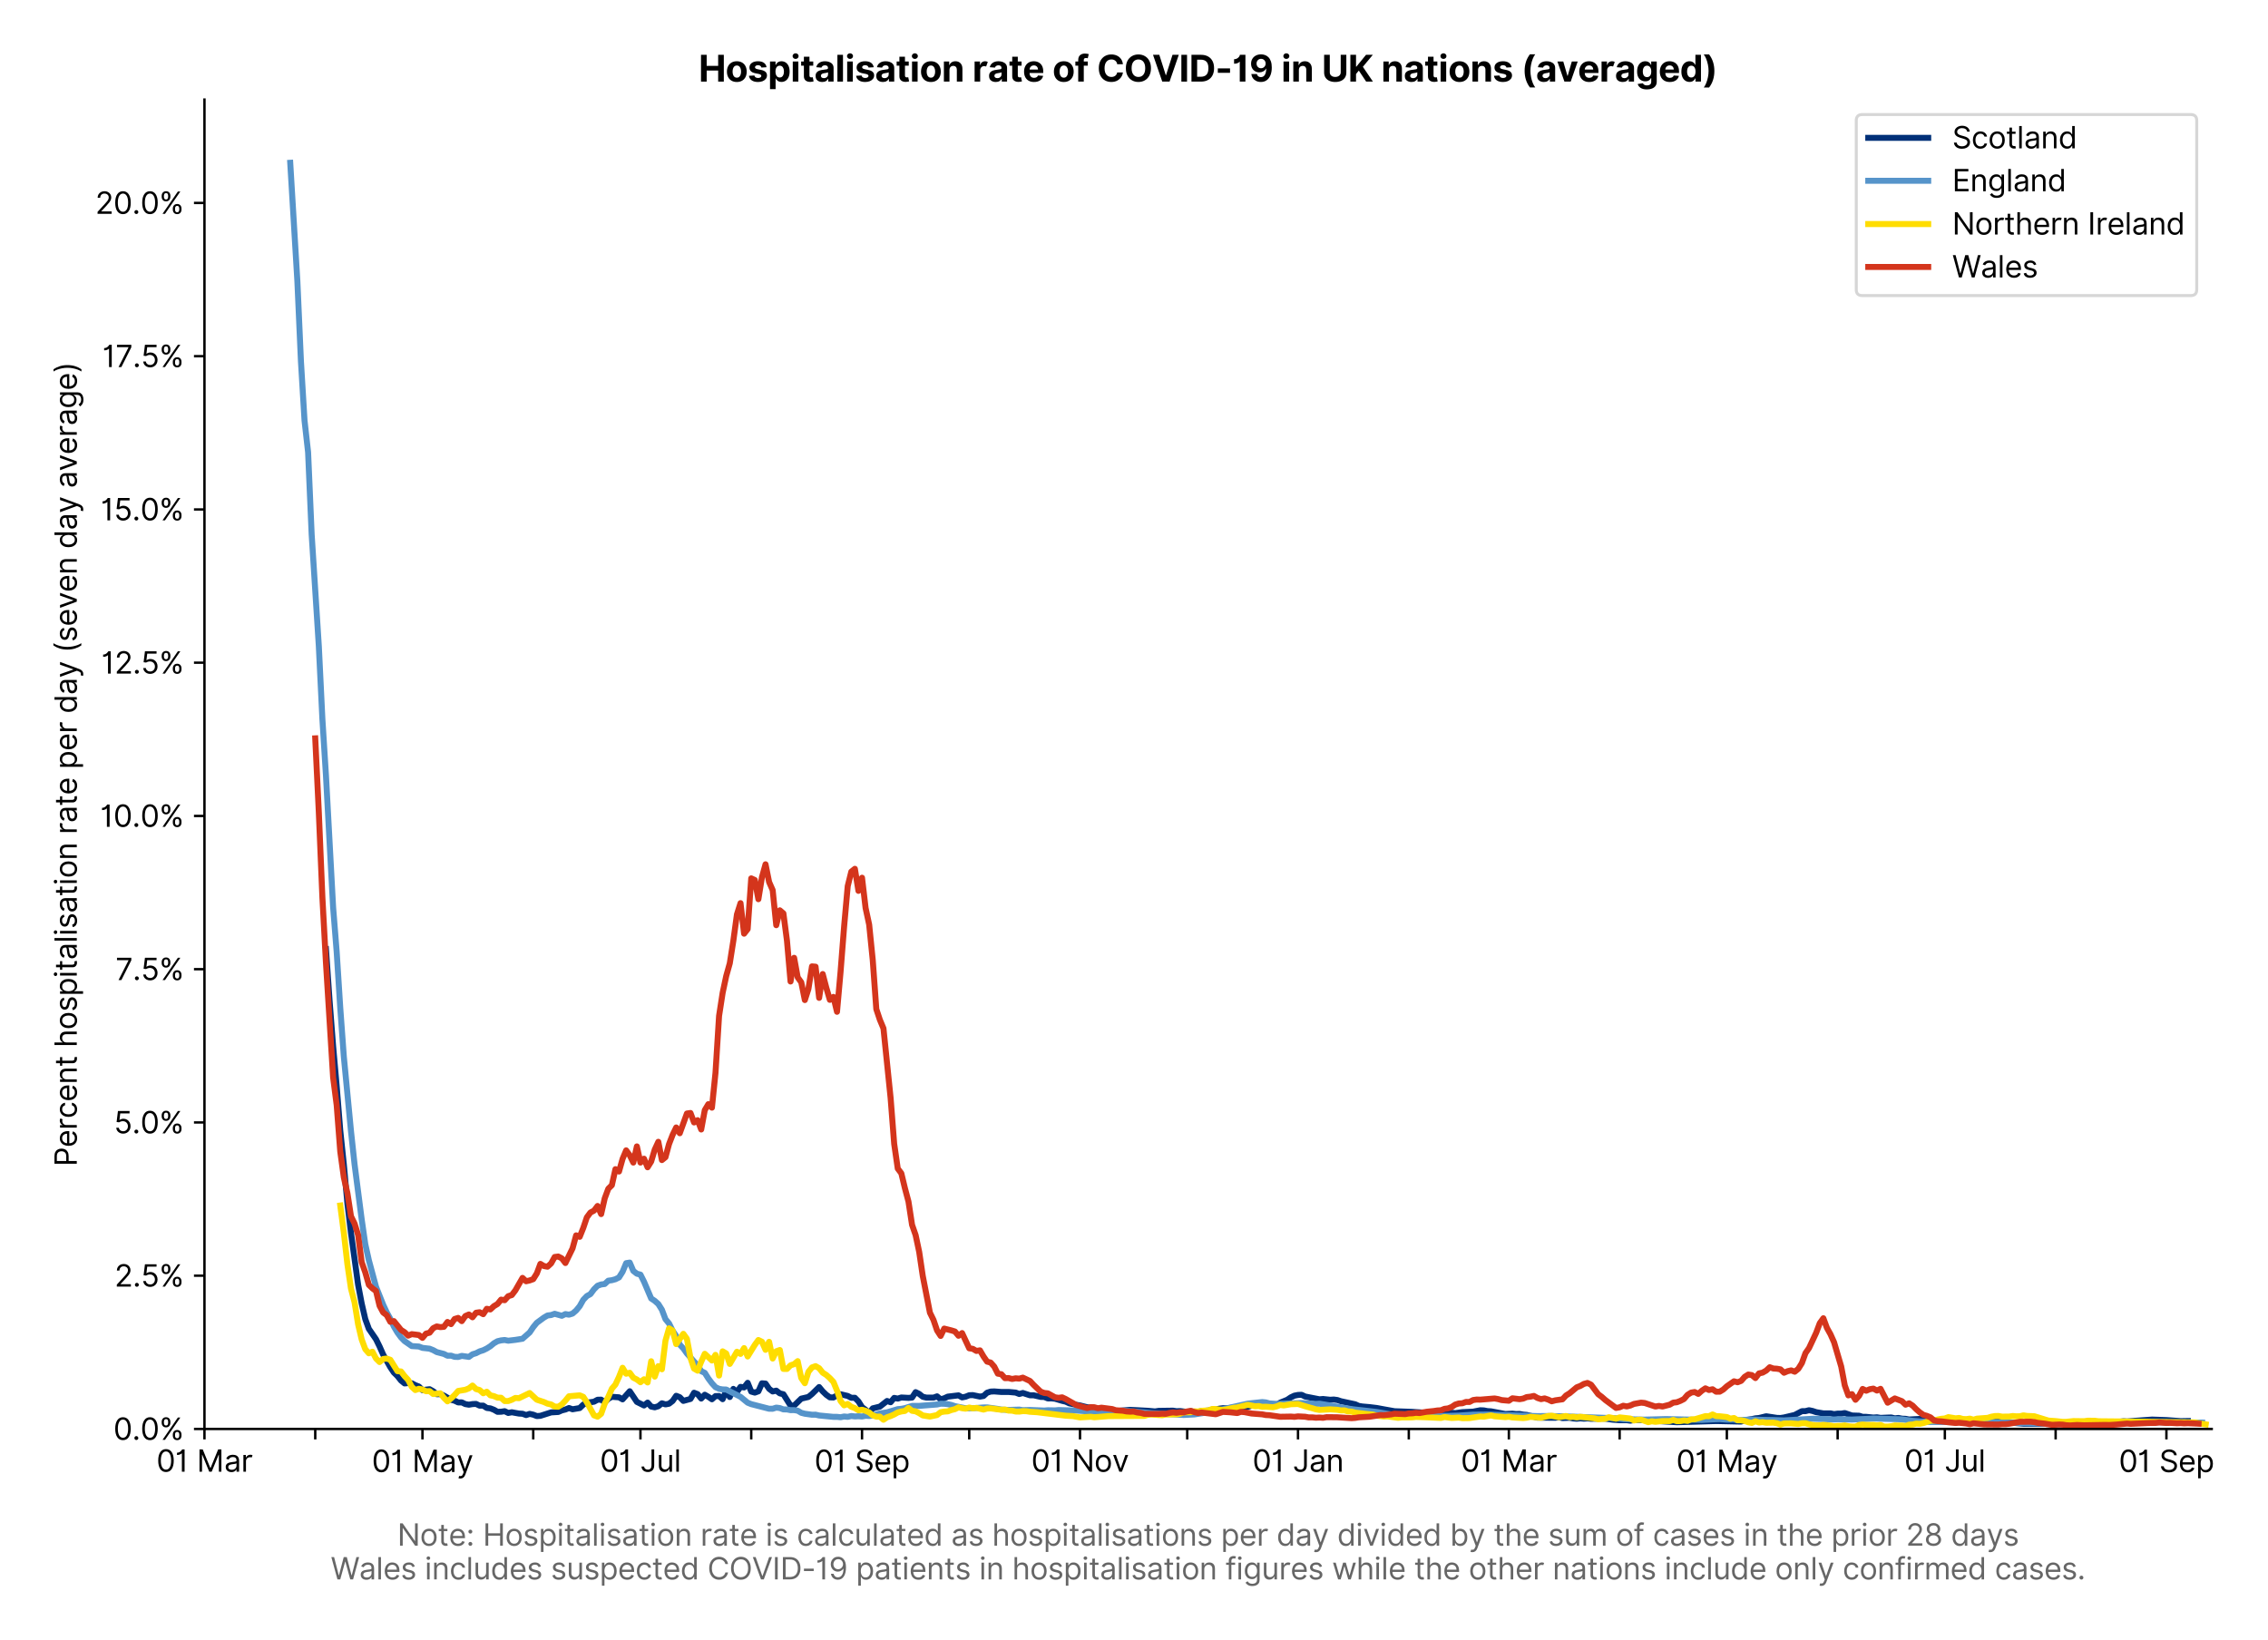 <?xml version="1.0" encoding="utf-8" standalone="no"?>
<!DOCTYPE svg PUBLIC "-//W3C//DTD SVG 1.1//EN"
  "http://www.w3.org/Graphics/SVG/1.1/DTD/svg11.dtd">
<svg version="1.1" viewBox="0 0 756.582 547.103" xmlns="http://www.w3.org/2000/svg" xmlns:xlink="http://www.w3.org/1999/xlink">
 <defs>
  <style type="text/css">*{stroke-linecap:butt;stroke-linejoin:round;}</style>
 </defs>
 <g id="figure_1">
  <g id="patch_1">
   <path d="M 0 547.103 
L 756.582 547.103 
L 756.582 0 
L 0 0 
z
" style="fill:#ffffff;"/>
  </g>
  <g id="axes_1">
   <g id="patch_2">
    <path d="M 68.206 476.745 
L 737.806 476.745 
L 737.806 33.225 
L 68.206 33.225 
z
" style="fill:#ffffff;"/>
   </g>
   <g id="matplotlib.axis_1">
    <g id="xtick_1">
     <g id="line2d_1">
      <defs>
       <path d="M 0 0 
L 0 3.5 
" id="m2e21bc7d40" style="stroke:#000000;stroke-width:0.8;"/>
      </defs>
      <g>
       <use style="stroke:#000000;stroke-width:0.8;" x="68.206" xlink:href="#m2e21bc7d40" y="476.745"/>
      </g>
     </g>
     <g id="text_1">
      <!-- 01 Mar -->
      <g transform="translate(52.17 491.018)scale(0.1 -0.1)">
       <defs>
        <path d="M 2000 -64 
Q 1230 -64 806 561 
Q 382 1186 382 2327 
Q 382 3459 809 4088 
Q 1236 4718 2000 4718 
Q 2764 4718 3191 4088 
Q 3618 3459 3618 2327 
Q 3618 1186 3194 561 
Q 2771 -64 2000 -64 
z
M 2000 436 
Q 2509 436 2791 927 
Q 3073 1418 3073 2327 
Q 3073 3234 2789 3730 
Q 2505 4227 2000 4227 
Q 1496 4227 1211 3730 
Q 927 3234 927 2327 
Q 927 1418 1210 927 
Q 1493 436 2000 436 
z
" id="Inter-Regular-30" transform="scale(0.016)"/>
        <path d="M 1973 4655 
L 1973 0 
L 1409 0 
L 1409 3836 
L 1373 3836 
Q 1341 3773 1209 3692 
Q 1077 3611 868 3551 
Q 659 3491 391 3491 
L 391 3964 
Q 661 3964 859 4061 
Q 1057 4159 1190 4291 
Q 1323 4423 1392 4529 
Q 1461 4636 1473 4655 
L 1973 4655 
z
" id="Inter-Regular-31" transform="scale(0.016)"/>
        <path id="Inter-Regular-20" transform="scale(0.016)"/>
        <path d="M 564 4655 
L 1236 4655 
L 2818 791 
L 2873 791 
L 4455 4655 
L 5127 4655 
L 5127 0 
L 4600 0 
L 4600 3536 
L 4555 3536 
L 3100 0 
L 2591 0 
L 1136 3536 
L 1091 3536 
L 1091 0 
L 564 0 
L 564 4655 
z
" id="Inter-Regular-4d" transform="scale(0.016)"/>
        <path d="M 1518 -82 
Q 1186 -82 916 44 
Q 646 170 486 410 
Q 327 650 327 991 
Q 327 1291 445 1478 
Q 564 1666 761 1773 
Q 959 1880 1199 1933 
Q 1439 1986 1682 2018 
Q 2000 2059 2199 2080 
Q 2398 2102 2490 2154 
Q 2582 2207 2582 2336 
L 2582 2355 
Q 2582 2691 2399 2877 
Q 2216 3064 1846 3064 
Q 1461 3064 1243 2895 
Q 1025 2727 936 2536 
L 427 2718 
Q 564 3036 792 3214 
Q 1021 3393 1292 3464 
Q 1564 3536 1827 3536 
Q 1996 3536 2215 3496 
Q 2434 3457 2640 3334 
Q 2846 3211 2982 2963 
Q 3118 2716 3118 2300 
L 3118 0 
L 2582 0 
L 2582 473 
L 2555 473 
Q 2500 359 2373 229 
Q 2246 100 2034 9 
Q 1823 -82 1518 -82 
z
M 1600 400 
Q 1918 400 2137 525 
Q 2357 650 2469 847 
Q 2582 1045 2582 1264 
L 2582 1755 
Q 2548 1714 2433 1681 
Q 2318 1648 2169 1624 
Q 2021 1600 1881 1583 
Q 1741 1566 1655 1555 
Q 1446 1527 1265 1467 
Q 1084 1407 974 1287 
Q 864 1168 864 964 
Q 864 684 1072 542 
Q 1280 400 1600 400 
z
" id="Inter-Regular-61" transform="scale(0.016)"/>
        <path d="M 491 0 
L 491 3491 
L 1009 3491 
L 1009 2964 
L 1046 2964 
Q 1139 3223 1389 3384 
Q 1639 3545 1955 3545 
Q 2100 3545 2209 3511 
Q 2318 3477 2400 3418 
L 2218 2964 
Q 2161 2993 2085 3010 
Q 2009 3027 1909 3027 
Q 1527 3027 1277 2794 
Q 1027 2561 1027 2209 
L 1027 0 
L 491 0 
z
" id="Inter-Regular-72" transform="scale(0.016)"/>
       </defs>
       <use xlink:href="#Inter-Regular-30"/>
       <use x="62.5" xlink:href="#Inter-Regular-31"/>
       <use x="106.676" xlink:href="#Inter-Regular-20"/>
       <use x="134.801" xlink:href="#Inter-Regular-4d"/>
       <use x="225.994" xlink:href="#Inter-Regular-61"/>
       <use x="282.386" xlink:href="#Inter-Regular-72"/>
      </g>
     </g>
    </g>
    <g id="xtick_2">
     <g id="line2d_2">
      <g>
       <use style="stroke:#000000;stroke-width:0.8;" x="105.163" xlink:href="#m2e21bc7d40" y="476.745"/>
      </g>
     </g>
    </g>
    <g id="xtick_3">
     <g id="line2d_3">
      <g>
       <use style="stroke:#000000;stroke-width:0.8;" x="140.927" xlink:href="#m2e21bc7d40" y="476.745"/>
      </g>
     </g>
     <g id="text_2">
      <!-- 01 May -->
      <g transform="translate(124.024 491.117)scale(0.1 -0.1)">
       <defs>
        <path d="M 818 -1355 
Q 682 -1355 575 -1333 
Q 468 -1311 427 -1291 
L 564 -818 
Q 857 -893 1053 -814 
Q 1250 -736 1391 -345 
L 1509 -18 
L 218 3491 
L 800 3491 
L 1764 709 
L 1800 709 
L 2764 3491 
L 3346 3491 
L 1846 -564 
Q 1550 -1355 818 -1355 
z
" id="Inter-Regular-79" transform="scale(0.016)"/>
       </defs>
       <use xlink:href="#Inter-Regular-30"/>
       <use x="62.5" xlink:href="#Inter-Regular-31"/>
       <use x="106.676" xlink:href="#Inter-Regular-20"/>
       <use x="134.801" xlink:href="#Inter-Regular-4d"/>
       <use x="225.994" xlink:href="#Inter-Regular-61"/>
       <use x="282.386" xlink:href="#Inter-Regular-79"/>
      </g>
     </g>
    </g>
    <g id="xtick_4">
     <g id="line2d_4">
      <g>
       <use style="stroke:#000000;stroke-width:0.8;" x="177.884" xlink:href="#m2e21bc7d40" y="476.745"/>
      </g>
     </g>
    </g>
    <g id="xtick_5">
     <g id="line2d_5">
      <g>
       <use style="stroke:#000000;stroke-width:0.8;" x="213.648" xlink:href="#m2e21bc7d40" y="476.745"/>
      </g>
     </g>
     <g id="text_3">
      <!-- 01 Jul -->
      <g transform="translate(200.104 491.018)scale(0.1 -0.1)">
       <defs>
        <path d="M 2346 4655 
L 2909 4655 
L 2909 1327 
Q 2909 657 2549 296 
Q 2189 -64 1582 -64 
Q 1200 -64 902 76 
Q 605 216 434 475 
Q 264 734 264 1091 
L 818 1091 
Q 818 795 1034 615 
Q 1250 436 1582 436 
Q 1948 436 2147 664 
Q 2346 893 2346 1327 
L 2346 4655 
z
" id="Inter-Regular-4a" transform="scale(0.016)"/>
        <path d="M 2691 1427 
L 2691 3491 
L 3227 3491 
L 3227 0 
L 2691 0 
L 2691 591 
L 2655 591 
Q 2532 325 2273 140 
Q 2014 -45 1618 -45 
Q 1127 -45 809 280 
Q 491 605 491 1273 
L 491 3491 
L 1027 3491 
L 1027 1309 
Q 1027 927 1242 700 
Q 1457 473 1791 473 
Q 1991 473 2199 575 
Q 2407 677 2549 888 
Q 2691 1100 2691 1427 
z
" id="Inter-Regular-75" transform="scale(0.016)"/>
        <path d="M 1027 4655 
L 1027 0 
L 491 0 
L 491 4655 
L 1027 4655 
z
" id="Inter-Regular-6c" transform="scale(0.016)"/>
       </defs>
       <use xlink:href="#Inter-Regular-30"/>
       <use x="62.5" xlink:href="#Inter-Regular-31"/>
       <use x="106.676" xlink:href="#Inter-Regular-20"/>
       <use x="134.801" xlink:href="#Inter-Regular-4a"/>
       <use x="189.063" xlink:href="#Inter-Regular-75"/>
       <use x="247.159" xlink:href="#Inter-Regular-6c"/>
      </g>
     </g>
    </g>
    <g id="xtick_6">
     <g id="line2d_6">
      <g>
       <use style="stroke:#000000;stroke-width:0.8;" x="250.604" xlink:href="#m2e21bc7d40" y="476.745"/>
      </g>
     </g>
    </g>
    <g id="xtick_7">
     <g id="line2d_7">
      <g>
       <use style="stroke:#000000;stroke-width:0.8;" x="287.561" xlink:href="#m2e21bc7d40" y="476.745"/>
      </g>
     </g>
     <g id="text_4">
      <!-- 01 Sep -->
      <g transform="translate(271.673 491.117)scale(0.1 -0.1)">
       <defs>
        <path d="M 3109 3491 
Q 3068 3836 2777 4027 
Q 2486 4218 2064 4218 
Q 1600 4218 1318 3999 
Q 1036 3780 1036 3445 
Q 1036 3195 1189 3042 
Q 1343 2889 1553 2803 
Q 1764 2718 1936 2673 
L 2409 2545 
Q 2591 2498 2815 2414 
Q 3039 2330 3244 2185 
Q 3450 2041 3584 1816 
Q 3718 1591 3718 1264 
Q 3718 886 3521 581 
Q 3325 277 2949 97 
Q 2573 -82 2036 -82 
Q 1286 -82 845 272 
Q 405 627 364 1200 
L 946 1200 
Q 968 936 1124 764 
Q 1280 593 1519 510 
Q 1759 427 2036 427 
Q 2359 427 2616 533 
Q 2873 639 3023 828 
Q 3173 1018 3173 1273 
Q 3173 1505 3043 1650 
Q 2914 1795 2702 1886 
Q 2491 1977 2246 2045 
L 1673 2209 
Q 1127 2366 809 2657 
Q 491 2948 491 3418 
Q 491 3809 703 4101 
Q 916 4393 1276 4555 
Q 1636 4718 2082 4718 
Q 2532 4718 2882 4558 
Q 3232 4398 3437 4120 
Q 3643 3843 3655 3491 
L 3109 3491 
z
" id="Inter-Regular-53" transform="scale(0.016)"/>
        <path d="M 1955 -73 
Q 1450 -73 1085 151 
Q 721 375 524 778 
Q 327 1182 327 1718 
Q 327 2255 524 2665 
Q 721 3075 1074 3305 
Q 1427 3536 1900 3536 
Q 2173 3536 2439 3445 
Q 2705 3355 2923 3151 
Q 3141 2948 3270 2614 
Q 3400 2280 3400 1791 
L 3400 1564 
L 866 1564 
Q 884 1005 1183 707 
Q 1482 409 1955 409 
Q 2271 409 2498 545 
Q 2725 682 2827 955 
L 3346 809 
Q 3223 414 2854 170 
Q 2486 -73 1955 -73 
z
M 866 2027 
L 2855 2027 
Q 2855 2470 2595 2762 
Q 2336 3055 1900 3055 
Q 1593 3055 1368 2911 
Q 1143 2768 1013 2533 
Q 884 2298 866 2027 
z
" id="Inter-Regular-65" transform="scale(0.016)"/>
        <path d="M 491 -1309 
L 491 3491 
L 1009 3491 
L 1009 2936 
L 1073 2936 
Q 1132 3027 1237 3169 
Q 1343 3311 1542 3423 
Q 1741 3536 2082 3536 
Q 2523 3536 2859 3315 
Q 3196 3095 3384 2690 
Q 3573 2286 3573 1736 
Q 3573 1182 3384 776 
Q 3196 370 2861 148 
Q 2527 -73 2091 -73 
Q 1755 -73 1552 39 
Q 1350 152 1241 296 
Q 1132 441 1073 536 
L 1027 536 
L 1027 -1309 
L 491 -1309 
z
M 1018 1745 
Q 1018 1152 1276 780 
Q 1534 409 2018 409 
Q 2355 409 2581 587 
Q 2807 766 2921 1069 
Q 3036 1373 3036 1745 
Q 3036 2114 2923 2410 
Q 2811 2707 2585 2881 
Q 2359 3055 2018 3055 
Q 1527 3055 1272 2693 
Q 1018 2332 1018 1745 
z
" id="Inter-Regular-70" transform="scale(0.016)"/>
       </defs>
       <use xlink:href="#Inter-Regular-30"/>
       <use x="62.5" xlink:href="#Inter-Regular-31"/>
       <use x="106.676" xlink:href="#Inter-Regular-20"/>
       <use x="134.801" xlink:href="#Inter-Regular-53"/>
       <use x="198.58" xlink:href="#Inter-Regular-65"/>
       <use x="256.818" xlink:href="#Inter-Regular-70"/>
      </g>
     </g>
    </g>
    <g id="xtick_8">
     <g id="line2d_8">
      <g>
       <use style="stroke:#000000;stroke-width:0.8;" x="323.325" xlink:href="#m2e21bc7d40" y="476.745"/>
      </g>
     </g>
    </g>
    <g id="xtick_9">
     <g id="line2d_9">
      <g>
       <use style="stroke:#000000;stroke-width:0.8;" x="360.282" xlink:href="#m2e21bc7d40" y="476.745"/>
      </g>
     </g>
     <g id="text_5">
      <!-- 01 Nov -->
      <g transform="translate(344.011 491.018)scale(0.1 -0.1)">
       <defs>
        <path d="M 4255 4655 
L 4255 0 
L 3709 0 
L 1173 3655 
L 1127 3655 
L 1127 0 
L 564 0 
L 564 4655 
L 1109 4655 
L 3655 991 
L 3700 991 
L 3700 4655 
L 4255 4655 
z
" id="Inter-Regular-4e" transform="scale(0.016)"/>
        <path d="M 1909 -73 
Q 1436 -73 1080 152 
Q 725 377 526 781 
Q 327 1186 327 1727 
Q 327 2273 526 2679 
Q 725 3086 1080 3311 
Q 1436 3536 1909 3536 
Q 2382 3536 2737 3311 
Q 3093 3086 3292 2679 
Q 3491 2273 3491 1727 
Q 3491 1186 3292 781 
Q 3093 377 2737 152 
Q 2382 -73 1909 -73 
z
M 1909 409 
Q 2268 409 2500 593 
Q 2732 777 2843 1077 
Q 2955 1377 2955 1727 
Q 2955 2077 2843 2379 
Q 2732 2682 2500 2868 
Q 2268 3055 1909 3055 
Q 1550 3055 1318 2868 
Q 1086 2682 975 2379 
Q 864 2077 864 1727 
Q 864 1377 975 1077 
Q 1086 777 1318 593 
Q 1550 409 1909 409 
z
" id="Inter-Regular-6f" transform="scale(0.016)"/>
        <path d="M 3346 3491 
L 2055 0 
L 1509 0 
L 218 3491 
L 800 3491 
L 1764 709 
L 1800 709 
L 2764 3491 
L 3346 3491 
z
" id="Inter-Regular-76" transform="scale(0.016)"/>
       </defs>
       <use xlink:href="#Inter-Regular-30"/>
       <use x="62.5" xlink:href="#Inter-Regular-31"/>
       <use x="106.676" xlink:href="#Inter-Regular-20"/>
       <use x="134.801" xlink:href="#Inter-Regular-4e"/>
       <use x="210.085" xlink:href="#Inter-Regular-6f"/>
       <use x="269.744" xlink:href="#Inter-Regular-76"/>
      </g>
     </g>
    </g>
    <g id="xtick_10">
     <g id="line2d_10">
      <g>
       <use style="stroke:#000000;stroke-width:0.8;" x="396.046" xlink:href="#m2e21bc7d40" y="476.745"/>
      </g>
     </g>
    </g>
    <g id="xtick_11">
     <g id="line2d_11">
      <g>
       <use style="stroke:#000000;stroke-width:0.8;" x="433.003" xlink:href="#m2e21bc7d40" y="476.745"/>
      </g>
     </g>
     <g id="text_6">
      <!-- 01 Jan -->
      <g transform="translate(417.803 491.018)scale(0.1 -0.1)">
       <defs>
        <path d="M 1027 2100 
L 1027 0 
L 491 0 
L 491 3491 
L 1009 3491 
L 1009 2945 
L 1055 2945 
Q 1177 3211 1427 3373 
Q 1677 3536 2073 3536 
Q 2602 3536 2928 3211 
Q 3255 2886 3255 2218 
L 3255 0 
L 2718 0 
L 2718 2182 
Q 2718 2593 2504 2824 
Q 2291 3055 1918 3055 
Q 1534 3055 1280 2806 
Q 1027 2557 1027 2100 
z
" id="Inter-Regular-6e" transform="scale(0.016)"/>
       </defs>
       <use xlink:href="#Inter-Regular-30"/>
       <use x="62.5" xlink:href="#Inter-Regular-31"/>
       <use x="106.676" xlink:href="#Inter-Regular-20"/>
       <use x="134.801" xlink:href="#Inter-Regular-4a"/>
       <use x="189.063" xlink:href="#Inter-Regular-61"/>
       <use x="245.455" xlink:href="#Inter-Regular-6e"/>
      </g>
     </g>
    </g>
    <g id="xtick_12">
     <g id="line2d_12">
      <g>
       <use style="stroke:#000000;stroke-width:0.8;" x="469.959" xlink:href="#m2e21bc7d40" y="476.745"/>
      </g>
     </g>
    </g>
    <g id="xtick_13">
     <g id="line2d_13">
      <g>
       <use style="stroke:#000000;stroke-width:0.8;" x="503.339" xlink:href="#m2e21bc7d40" y="476.745"/>
      </g>
     </g>
     <g id="text_7">
      <!-- 01 Mar -->
      <g transform="translate(487.303 491.018)scale(0.1 -0.1)">
       <use xlink:href="#Inter-Regular-30"/>
       <use x="62.5" xlink:href="#Inter-Regular-31"/>
       <use x="106.676" xlink:href="#Inter-Regular-20"/>
       <use x="134.801" xlink:href="#Inter-Regular-4d"/>
       <use x="225.994" xlink:href="#Inter-Regular-61"/>
       <use x="282.386" xlink:href="#Inter-Regular-72"/>
      </g>
     </g>
    </g>
    <g id="xtick_14">
     <g id="line2d_14">
      <g>
       <use style="stroke:#000000;stroke-width:0.8;" x="540.296" xlink:href="#m2e21bc7d40" y="476.745"/>
      </g>
     </g>
    </g>
    <g id="xtick_15">
     <g id="line2d_15">
      <g>
       <use style="stroke:#000000;stroke-width:0.8;" x="576.06" xlink:href="#m2e21bc7d40" y="476.745"/>
      </g>
     </g>
     <g id="text_8">
      <!-- 01 May -->
      <g transform="translate(559.157 491.117)scale(0.1 -0.1)">
       <use xlink:href="#Inter-Regular-30"/>
       <use x="62.5" xlink:href="#Inter-Regular-31"/>
       <use x="106.676" xlink:href="#Inter-Regular-20"/>
       <use x="134.801" xlink:href="#Inter-Regular-4d"/>
       <use x="225.994" xlink:href="#Inter-Regular-61"/>
       <use x="282.386" xlink:href="#Inter-Regular-79"/>
      </g>
     </g>
    </g>
    <g id="xtick_16">
     <g id="line2d_16">
      <g>
       <use style="stroke:#000000;stroke-width:0.8;" x="613.017" xlink:href="#m2e21bc7d40" y="476.745"/>
      </g>
     </g>
    </g>
    <g id="xtick_17">
     <g id="line2d_17">
      <g>
       <use style="stroke:#000000;stroke-width:0.8;" x="648.781" xlink:href="#m2e21bc7d40" y="476.745"/>
      </g>
     </g>
     <g id="text_9">
      <!-- 01 Jul -->
      <g transform="translate(635.237 491.018)scale(0.1 -0.1)">
       <use xlink:href="#Inter-Regular-30"/>
       <use x="62.5" xlink:href="#Inter-Regular-31"/>
       <use x="106.676" xlink:href="#Inter-Regular-20"/>
       <use x="134.801" xlink:href="#Inter-Regular-4a"/>
       <use x="189.063" xlink:href="#Inter-Regular-75"/>
       <use x="247.159" xlink:href="#Inter-Regular-6c"/>
      </g>
     </g>
    </g>
    <g id="xtick_18">
     <g id="line2d_18">
      <g>
       <use style="stroke:#000000;stroke-width:0.8;" x="685.738" xlink:href="#m2e21bc7d40" y="476.745"/>
      </g>
     </g>
    </g>
    <g id="xtick_19">
     <g id="line2d_19">
      <g>
       <use style="stroke:#000000;stroke-width:0.8;" x="722.694" xlink:href="#m2e21bc7d40" y="476.745"/>
      </g>
     </g>
     <g id="text_10">
      <!-- 01 Sep -->
      <g transform="translate(706.807 491.117)scale(0.1 -0.1)">
       <use xlink:href="#Inter-Regular-30"/>
       <use x="62.5" xlink:href="#Inter-Regular-31"/>
       <use x="106.676" xlink:href="#Inter-Regular-20"/>
       <use x="134.801" xlink:href="#Inter-Regular-53"/>
       <use x="198.58" xlink:href="#Inter-Regular-65"/>
       <use x="256.818" xlink:href="#Inter-Regular-70"/>
      </g>
     </g>
    </g>
    <g id="text_11">
     <!--  -->
     <g style="fill:#666666;" transform="translate(403.006 504.507)scale(0.1 -0.1)"/>
     <!-- Note: Hospitalisation rate is calculated as hospitalisations per day divided by the sum of cases in the prior 28 days -->
     <g style="fill:#666666;" transform="translate(132.541 515.69)scale(0.1 -0.1)">
      <defs>
       <path d="M 2009 3491 
L 2009 3036 
L 1264 3036 
L 1264 1000 
Q 1264 773 1331 660 
Q 1398 548 1503 510 
Q 1609 473 1727 473 
Q 1816 473 1873 483 
Q 1930 493 1964 500 
L 2073 18 
Q 2018 -2 1920 -23 
Q 1823 -45 1673 -45 
Q 1446 -45 1228 52 
Q 1011 150 869 350 
Q 727 550 727 855 
L 727 3036 
L 200 3036 
L 200 3491 
L 727 3491 
L 727 4327 
L 1264 4327 
L 1264 3491 
L 2009 3491 
z
" id="Inter-Regular-74" transform="scale(0.016)"/>
       <path d="M 882 -36 
Q 714 -36 593 84 
Q 473 205 473 373 
Q 473 541 593 661 
Q 714 782 882 782 
Q 1050 782 1170 661 
Q 1291 541 1291 373 
Q 1291 205 1170 84 
Q 1050 -36 882 -36 
z
M 882 2524 
Q 714 2524 593 2644 
Q 473 2765 473 2933 
Q 473 3101 593 3221 
Q 714 3342 882 3342 
Q 1050 3342 1170 3221 
Q 1291 3101 1291 2933 
Q 1291 2765 1170 2644 
Q 1050 2524 882 2524 
z
" id="Inter-Regular-3a" transform="scale(0.016)"/>
       <path d="M 564 0 
L 564 4655 
L 1127 4655 
L 1127 2582 
L 3609 2582 
L 3609 4655 
L 4173 4655 
L 4173 0 
L 3609 0 
L 3609 2082 
L 1127 2082 
L 1127 0 
L 564 0 
z
" id="Inter-Regular-48" transform="scale(0.016)"/>
       <path d="M 2964 2709 
L 2482 2573 
Q 2411 2755 2245 2914 
Q 2080 3073 1727 3073 
Q 1407 3073 1194 2926 
Q 982 2780 982 2555 
Q 982 2355 1127 2239 
Q 1273 2123 1582 2045 
L 2100 1918 
Q 3027 1691 3027 973 
Q 3027 673 2855 436 
Q 2684 200 2377 63 
Q 2071 -73 1664 -73 
Q 1130 -73 780 159 
Q 430 391 336 836 
L 846 964 
Q 989 400 1655 400 
Q 2030 400 2251 560 
Q 2473 720 2473 945 
Q 2473 1316 1955 1436 
L 1373 1573 
Q 893 1686 669 1926 
Q 446 2166 446 2527 
Q 446 2823 613 3050 
Q 780 3277 1069 3406 
Q 1359 3536 1727 3536 
Q 2246 3536 2542 3309 
Q 2839 3082 2964 2709 
z
" id="Inter-Regular-73" transform="scale(0.016)"/>
       <path d="M 491 0 
L 491 3491 
L 1027 3491 
L 1027 0 
L 491 0 
z
M 764 4073 
Q 607 4073 494 4179 
Q 382 4286 382 4436 
Q 382 4586 494 4693 
Q 607 4800 764 4800 
Q 921 4800 1033 4693 
Q 1146 4586 1146 4436 
Q 1146 4286 1033 4179 
Q 921 4073 764 4073 
z
" id="Inter-Regular-69" transform="scale(0.016)"/>
       <path d="M 1909 -73 
Q 1418 -73 1063 159 
Q 709 391 518 798 
Q 327 1205 327 1727 
Q 327 2259 524 2667 
Q 721 3075 1074 3305 
Q 1427 3536 1900 3536 
Q 2268 3536 2563 3400 
Q 2859 3264 3047 3018 
Q 3236 2773 3282 2445 
L 2746 2445 
Q 2684 2684 2474 2869 
Q 2264 3055 1909 3055 
Q 1439 3055 1151 2697 
Q 864 2339 864 1745 
Q 864 1139 1148 774 
Q 1432 409 1909 409 
Q 2223 409 2447 570 
Q 2671 732 2746 1018 
L 3282 1018 
Q 3236 709 3058 462 
Q 2880 216 2588 71 
Q 2296 -73 1909 -73 
z
" id="Inter-Regular-63" transform="scale(0.016)"/>
       <path d="M 1809 -73 
Q 1373 -73 1039 148 
Q 705 370 516 776 
Q 327 1182 327 1736 
Q 327 2286 516 2690 
Q 705 3095 1041 3315 
Q 1377 3536 1818 3536 
Q 2159 3536 2358 3423 
Q 2557 3311 2662 3169 
Q 2768 3027 2827 2936 
L 2873 2936 
L 2873 4655 
L 3409 4655 
L 3409 0 
L 2891 0 
L 2891 536 
L 2827 536 
Q 2768 441 2659 296 
Q 2550 152 2348 39 
Q 2146 -73 1809 -73 
z
M 1882 409 
Q 2366 409 2624 780 
Q 2882 1152 2882 1745 
Q 2882 2332 2627 2693 
Q 2373 3055 1882 3055 
Q 1541 3055 1315 2881 
Q 1089 2707 976 2410 
Q 864 2114 864 1745 
Q 864 1373 978 1069 
Q 1093 766 1319 587 
Q 1546 409 1882 409 
z
" id="Inter-Regular-64" transform="scale(0.016)"/>
       <path d="M 1027 2100 
L 1027 0 
L 491 0 
L 491 4655 
L 1027 4655 
L 1027 2945 
L 1073 2945 
Q 1196 3216 1442 3376 
Q 1689 3536 2100 3536 
Q 2636 3536 2963 3213 
Q 3291 2891 3291 2218 
L 3291 0 
L 2755 0 
L 2755 2182 
Q 2755 2598 2540 2826 
Q 2325 3055 1946 3055 
Q 1548 3055 1287 2806 
Q 1027 2557 1027 2100 
z
" id="Inter-Regular-68" transform="scale(0.016)"/>
       <path d="M 564 0 
L 564 4655 
L 1100 4655 
L 1100 2936 
L 1146 2936 
Q 1205 3027 1310 3169 
Q 1416 3311 1615 3423 
Q 1814 3536 2155 3536 
Q 2596 3536 2932 3315 
Q 3268 3095 3457 2690 
Q 3646 2286 3646 1736 
Q 3646 1182 3457 776 
Q 3268 370 2934 148 
Q 2600 -73 2164 -73 
Q 1827 -73 1625 39 
Q 1423 152 1314 296 
Q 1205 441 1146 536 
L 1082 536 
L 1082 0 
L 564 0 
z
M 1091 1745 
Q 1091 1152 1349 780 
Q 1607 409 2091 409 
Q 2427 409 2653 587 
Q 2880 766 2994 1069 
Q 3109 1373 3109 1745 
Q 3109 2114 2996 2410 
Q 2884 2707 2658 2881 
Q 2432 3055 2091 3055 
Q 1600 3055 1345 2693 
Q 1091 2332 1091 1745 
z
" id="Inter-Regular-62" transform="scale(0.016)"/>
       <path d="M 491 0 
L 491 3491 
L 1009 3491 
L 1009 2945 
L 1055 2945 
Q 1164 3225 1407 3380 
Q 1650 3536 1991 3536 
Q 2336 3536 2567 3380 
Q 2798 3225 2927 2945 
L 2964 2945 
Q 3098 3216 3366 3376 
Q 3634 3536 4009 3536 
Q 4477 3536 4775 3244 
Q 5073 2952 5073 2336 
L 5073 0 
L 4536 0 
L 4536 2336 
Q 4536 2723 4325 2889 
Q 4114 3055 3827 3055 
Q 3459 3055 3257 2833 
Q 3055 2611 3055 2273 
L 3055 0 
L 2509 0 
L 2509 2391 
Q 2509 2689 2316 2872 
Q 2123 3055 1818 3055 
Q 1609 3055 1428 2943 
Q 1248 2832 1137 2635 
Q 1027 2439 1027 2182 
L 1027 0 
L 491 0 
z
" id="Inter-Regular-6d" transform="scale(0.016)"/>
       <path d="M 2046 3491 
L 2046 3036 
L 1264 3036 
L 1264 0 
L 727 0 
L 727 3036 
L 164 3036 
L 164 3491 
L 727 3491 
L 727 3973 
Q 727 4273 868 4473 
Q 1009 4673 1234 4773 
Q 1459 4873 1709 4873 
Q 1907 4873 2032 4841 
Q 2157 4809 2218 4782 
L 2064 4318 
Q 2023 4332 1951 4352 
Q 1880 4373 1764 4373 
Q 1498 4373 1381 4239 
Q 1264 4105 1264 3845 
L 1264 3491 
L 2046 3491 
z
" id="Inter-Regular-66" transform="scale(0.016)"/>
       <path d="M 482 0 
L 482 409 
L 2018 2091 
Q 2289 2386 2464 2605 
Q 2639 2825 2724 3019 
Q 2809 3214 2809 3427 
Q 2809 3795 2553 4011 
Q 2298 4227 1918 4227 
Q 1514 4227 1275 3985 
Q 1036 3743 1036 3345 
L 500 3345 
Q 500 3755 688 4064 
Q 877 4373 1203 4545 
Q 1530 4718 1936 4718 
Q 2346 4718 2661 4545 
Q 2977 4373 3156 4079 
Q 3336 3786 3336 3427 
Q 3336 3170 3244 2926 
Q 3152 2682 2926 2383 
Q 2700 2084 2300 1655 
L 1255 536 
L 1255 500 
L 3418 500 
L 3418 0 
L 482 0 
z
" id="Inter-Regular-32" transform="scale(0.016)"/>
       <path d="M 1973 -64 
Q 1505 -64 1147 103 
Q 789 270 589 564 
Q 389 859 391 1236 
Q 389 1532 507 1783 
Q 625 2034 830 2203 
Q 1036 2373 1291 2418 
L 1291 2445 
Q 957 2532 759 2821 
Q 561 3111 564 3482 
Q 561 3836 743 4115 
Q 925 4395 1244 4556 
Q 1564 4718 1973 4718 
Q 2377 4718 2695 4556 
Q 3014 4395 3197 4115 
Q 3380 3836 3382 3482 
Q 3380 3111 3181 2821 
Q 2982 2532 2655 2445 
L 2655 2418 
Q 2907 2373 3109 2203 
Q 3311 2034 3431 1783 
Q 3552 1532 3555 1236 
Q 3552 859 3351 564 
Q 3150 270 2794 103 
Q 2439 -64 1973 -64 
z
M 1973 436 
Q 2446 436 2722 662 
Q 2998 889 3000 1264 
Q 2998 1527 2864 1729 
Q 2730 1932 2499 2048 
Q 2268 2164 1973 2164 
Q 1675 2164 1442 2048 
Q 1209 1932 1076 1729 
Q 943 1527 946 1264 
Q 943 889 1218 662 
Q 1493 436 1973 436 
z
M 1973 2645 
Q 2348 2645 2591 2864 
Q 2834 3084 2836 3445 
Q 2834 3800 2596 4013 
Q 2359 4227 1973 4227 
Q 1582 4227 1344 4013 
Q 1107 3800 1109 3445 
Q 1107 3084 1349 2864 
Q 1591 2645 1973 2645 
z
" id="Inter-Regular-38" transform="scale(0.016)"/>
      </defs>
      <use xlink:href="#Inter-Regular-4e"/>
      <use x="75.284" xlink:href="#Inter-Regular-6f"/>
      <use x="134.943" xlink:href="#Inter-Regular-74"/>
      <use x="171.307" xlink:href="#Inter-Regular-65"/>
      <use x="229.546" xlink:href="#Inter-Regular-3a"/>
      <use x="257.102" xlink:href="#Inter-Regular-20"/>
      <use x="285.227" xlink:href="#Inter-Regular-48"/>
      <use x="359.233" xlink:href="#Inter-Regular-6f"/>
      <use x="418.892" xlink:href="#Inter-Regular-73"/>
      <use x="471.165" xlink:href="#Inter-Regular-70"/>
      <use x="532.102" xlink:href="#Inter-Regular-69"/>
      <use x="555.824" xlink:href="#Inter-Regular-74"/>
      <use x="592.188" xlink:href="#Inter-Regular-61"/>
      <use x="648.58" xlink:href="#Inter-Regular-6c"/>
      <use x="672.301" xlink:href="#Inter-Regular-69"/>
      <use x="696.023" xlink:href="#Inter-Regular-73"/>
      <use x="748.296" xlink:href="#Inter-Regular-61"/>
      <use x="804.688" xlink:href="#Inter-Regular-74"/>
      <use x="841.051" xlink:href="#Inter-Regular-69"/>
      <use x="864.773" xlink:href="#Inter-Regular-6f"/>
      <use x="924.432" xlink:href="#Inter-Regular-6e"/>
      <use x="982.955" xlink:href="#Inter-Regular-20"/>
      <use x="1011.08" xlink:href="#Inter-Regular-72"/>
      <use x="1049.432" xlink:href="#Inter-Regular-61"/>
      <use x="1105.824" xlink:href="#Inter-Regular-74"/>
      <use x="1142.188" xlink:href="#Inter-Regular-65"/>
      <use x="1200.426" xlink:href="#Inter-Regular-20"/>
      <use x="1228.551" xlink:href="#Inter-Regular-69"/>
      <use x="1252.273" xlink:href="#Inter-Regular-73"/>
      <use x="1304.546" xlink:href="#Inter-Regular-20"/>
      <use x="1332.671" xlink:href="#Inter-Regular-63"/>
      <use x="1388.495" xlink:href="#Inter-Regular-61"/>
      <use x="1444.887" xlink:href="#Inter-Regular-6c"/>
      <use x="1468.608" xlink:href="#Inter-Regular-63"/>
      <use x="1524.432" xlink:href="#Inter-Regular-75"/>
      <use x="1582.529" xlink:href="#Inter-Regular-6c"/>
      <use x="1606.25" xlink:href="#Inter-Regular-61"/>
      <use x="1662.642" xlink:href="#Inter-Regular-74"/>
      <use x="1699.006" xlink:href="#Inter-Regular-65"/>
      <use x="1757.245" xlink:href="#Inter-Regular-64"/>
      <use x="1819.318" xlink:href="#Inter-Regular-20"/>
      <use x="1847.443" xlink:href="#Inter-Regular-61"/>
      <use x="1903.836" xlink:href="#Inter-Regular-73"/>
      <use x="1956.108" xlink:href="#Inter-Regular-20"/>
      <use x="1984.233" xlink:href="#Inter-Regular-68"/>
      <use x="2043.324" xlink:href="#Inter-Regular-6f"/>
      <use x="2102.983" xlink:href="#Inter-Regular-73"/>
      <use x="2155.256" xlink:href="#Inter-Regular-70"/>
      <use x="2216.194" xlink:href="#Inter-Regular-69"/>
      <use x="2239.915" xlink:href="#Inter-Regular-74"/>
      <use x="2276.279" xlink:href="#Inter-Regular-61"/>
      <use x="2332.671" xlink:href="#Inter-Regular-6c"/>
      <use x="2356.392" xlink:href="#Inter-Regular-69"/>
      <use x="2380.114" xlink:href="#Inter-Regular-73"/>
      <use x="2432.387" xlink:href="#Inter-Regular-61"/>
      <use x="2488.779" xlink:href="#Inter-Regular-74"/>
      <use x="2525.142" xlink:href="#Inter-Regular-69"/>
      <use x="2548.864" xlink:href="#Inter-Regular-6f"/>
      <use x="2608.523" xlink:href="#Inter-Regular-6e"/>
      <use x="2667.046" xlink:href="#Inter-Regular-73"/>
      <use x="2719.319" xlink:href="#Inter-Regular-20"/>
      <use x="2747.444" xlink:href="#Inter-Regular-70"/>
      <use x="2808.381" xlink:href="#Inter-Regular-65"/>
      <use x="2866.62" xlink:href="#Inter-Regular-72"/>
      <use x="2904.972" xlink:href="#Inter-Regular-20"/>
      <use x="2933.097" xlink:href="#Inter-Regular-64"/>
      <use x="2995.171" xlink:href="#Inter-Regular-61"/>
      <use x="3051.563" xlink:href="#Inter-Regular-79"/>
      <use x="3107.245" xlink:href="#Inter-Regular-20"/>
      <use x="3135.37" xlink:href="#Inter-Regular-64"/>
      <use x="3197.444" xlink:href="#Inter-Regular-69"/>
      <use x="3221.165" xlink:href="#Inter-Regular-76"/>
      <use x="3276.847" xlink:href="#Inter-Regular-69"/>
      <use x="3300.569" xlink:href="#Inter-Regular-64"/>
      <use x="3362.643" xlink:href="#Inter-Regular-65"/>
      <use x="3420.881" xlink:href="#Inter-Regular-64"/>
      <use x="3482.955" xlink:href="#Inter-Regular-20"/>
      <use x="3511.08" xlink:href="#Inter-Regular-62"/>
      <use x="3573.154" xlink:href="#Inter-Regular-79"/>
      <use x="3628.836" xlink:href="#Inter-Regular-20"/>
      <use x="3656.961" xlink:href="#Inter-Regular-74"/>
      <use x="3693.324" xlink:href="#Inter-Regular-68"/>
      <use x="3752.415" xlink:href="#Inter-Regular-65"/>
      <use x="3810.654" xlink:href="#Inter-Regular-20"/>
      <use x="3838.779" xlink:href="#Inter-Regular-73"/>
      <use x="3891.052" xlink:href="#Inter-Regular-75"/>
      <use x="3949.148" xlink:href="#Inter-Regular-6d"/>
      <use x="4036.08" xlink:href="#Inter-Regular-20"/>
      <use x="4064.205" xlink:href="#Inter-Regular-6f"/>
      <use x="4123.864" xlink:href="#Inter-Regular-66"/>
      <use x="4159.944" xlink:href="#Inter-Regular-20"/>
      <use x="4188.069" xlink:href="#Inter-Regular-63"/>
      <use x="4243.893" xlink:href="#Inter-Regular-61"/>
      <use x="4300.285" xlink:href="#Inter-Regular-73"/>
      <use x="4352.558" xlink:href="#Inter-Regular-65"/>
      <use x="4410.796" xlink:href="#Inter-Regular-73"/>
      <use x="4463.069" xlink:href="#Inter-Regular-20"/>
      <use x="4491.194" xlink:href="#Inter-Regular-69"/>
      <use x="4514.916" xlink:href="#Inter-Regular-6e"/>
      <use x="4573.438" xlink:href="#Inter-Regular-20"/>
      <use x="4601.563" xlink:href="#Inter-Regular-74"/>
      <use x="4637.927" xlink:href="#Inter-Regular-68"/>
      <use x="4697.018" xlink:href="#Inter-Regular-65"/>
      <use x="4755.256" xlink:href="#Inter-Regular-20"/>
      <use x="4783.381" xlink:href="#Inter-Regular-70"/>
      <use x="4844.319" xlink:href="#Inter-Regular-72"/>
      <use x="4882.671" xlink:href="#Inter-Regular-69"/>
      <use x="4906.393" xlink:href="#Inter-Regular-6f"/>
      <use x="4966.052" xlink:href="#Inter-Regular-72"/>
      <use x="5004.404" xlink:href="#Inter-Regular-20"/>
      <use x="5032.529" xlink:href="#Inter-Regular-32"/>
      <use x="5093.041" xlink:href="#Inter-Regular-38"/>
      <use x="5154.688" xlink:href="#Inter-Regular-20"/>
      <use x="5182.813" xlink:href="#Inter-Regular-64"/>
      <use x="5244.887" xlink:href="#Inter-Regular-61"/>
      <use x="5301.279" xlink:href="#Inter-Regular-79"/>
      <use x="5356.961" xlink:href="#Inter-Regular-73"/>
     </g>
     <!-- Wales includes suspected COVID-19 patients in hospitalisation figures while the other nations include only confirmed cases. -->
     <g style="fill:#666666;" transform="translate(110.316 526.944)scale(0.1 -0.1)">
      <defs>
       <path d="M 1409 0 
L 136 4655 
L 709 4655 
L 1682 864 
L 1727 864 
L 2718 4655 
L 3355 4655 
L 4346 864 
L 4391 864 
L 5364 4655 
L 5936 4655 
L 4664 0 
L 4082 0 
L 3055 3709 
L 3018 3709 
L 1991 0 
L 1409 0 
z
" id="Inter-Regular-57" transform="scale(0.016)"/>
       <path d="M 4309 3200 
L 3746 3200 
Q 3677 3523 3484 3743 
Q 3291 3964 3018 4077 
Q 2746 4191 2436 4191 
Q 2014 4191 1672 3977 
Q 1330 3764 1128 3348 
Q 927 2932 927 2327 
Q 927 1723 1128 1307 
Q 1330 891 1672 677 
Q 2014 464 2436 464 
Q 2746 464 3018 577 
Q 3291 691 3484 911 
Q 3677 1132 3746 1455 
L 4309 1455 
Q 4223 977 3957 637 
Q 3691 298 3298 117 
Q 2905 -64 2436 -64 
Q 1841 -64 1377 227 
Q 914 518 648 1054 
Q 382 1591 382 2327 
Q 382 3064 648 3600 
Q 914 4136 1377 4427 
Q 1841 4718 2436 4718 
Q 2905 4718 3298 4537 
Q 3691 4357 3957 4017 
Q 4223 3677 4309 3200 
z
" id="Inter-Regular-43" transform="scale(0.016)"/>
       <path d="M 4491 2327 
Q 4491 1591 4225 1054 
Q 3959 518 3495 227 
Q 3032 -64 2436 -64 
Q 1841 -64 1377 227 
Q 914 518 648 1054 
Q 382 1591 382 2327 
Q 382 3064 648 3600 
Q 914 4136 1377 4427 
Q 1841 4718 2436 4718 
Q 3032 4718 3495 4427 
Q 3959 4136 4225 3600 
Q 4491 3064 4491 2327 
z
M 3946 2327 
Q 3946 2932 3744 3348 
Q 3543 3764 3201 3977 
Q 2859 4191 2436 4191 
Q 2014 4191 1672 3977 
Q 1330 3764 1128 3348 
Q 927 2932 927 2327 
Q 927 1723 1128 1307 
Q 1330 891 1672 677 
Q 2014 464 2436 464 
Q 2859 464 3201 677 
Q 3543 891 3744 1307 
Q 3946 1723 3946 2327 
z
" id="Inter-Regular-4f" transform="scale(0.016)"/>
       <path d="M 755 4655 
L 2136 736 
L 2191 736 
L 3573 4655 
L 4164 4655 
L 2455 0 
L 1873 0 
L 164 4655 
L 755 4655 
z
" id="Inter-Regular-56" transform="scale(0.016)"/>
       <path d="M 1127 4655 
L 1127 0 
L 564 0 
L 564 4655 
L 1127 4655 
z
" id="Inter-Regular-49" transform="scale(0.016)"/>
       <path d="M 2000 0 
L 564 0 
L 564 4655 
L 2064 4655 
Q 2741 4655 3223 4376 
Q 3705 4098 3961 3578 
Q 4218 3059 4218 2336 
Q 4218 1609 3959 1085 
Q 3700 561 3204 280 
Q 2709 0 2000 0 
z
M 1127 500 
L 1964 500 
Q 2830 500 3251 992 
Q 3673 1484 3673 2336 
Q 3673 3182 3259 3668 
Q 2846 4155 2027 4155 
L 1127 4155 
L 1127 500 
z
" id="Inter-Regular-44" transform="scale(0.016)"/>
       <path d="M 2491 2245 
L 2491 1745 
L 455 1745 
L 455 2245 
L 2491 2245 
z
" id="Inter-Regular-2d" transform="scale(0.016)"/>
       <path d="M 1964 4727 
Q 2250 4725 2536 4618 
Q 2823 4511 3059 4263 
Q 3296 4016 3439 3590 
Q 3582 3164 3582 2518 
Q 3582 1277 3128 606 
Q 2675 -64 1891 -64 
Q 1305 -64 916 278 
Q 527 620 446 1173 
L 1000 1173 
Q 1075 852 1299 644 
Q 1523 436 1891 436 
Q 2430 436 2742 906 
Q 3055 1377 3055 2236 
L 3018 2236 
Q 2827 1950 2530 1784 
Q 2234 1618 1873 1618 
Q 1473 1618 1140 1817 
Q 807 2016 608 2365 
Q 409 2714 409 3164 
Q 409 3595 601 3952 
Q 793 4309 1142 4520 
Q 1491 4732 1964 4727 
z
M 1964 4227 
Q 1677 4227 1449 4084 
Q 1221 3941 1088 3700 
Q 955 3459 955 3164 
Q 955 2873 1083 2635 
Q 1211 2398 1435 2258 
Q 1659 2118 1946 2118 
Q 2232 2118 2465 2266 
Q 2698 2414 2835 2654 
Q 2973 2895 2973 3173 
Q 2973 3450 2842 3691 
Q 2711 3932 2483 4079 
Q 2255 4227 1964 4227 
z
" id="Inter-Regular-39" transform="scale(0.016)"/>
       <path d="M 1900 -1382 
Q 1316 -1382 976 -1169 
Q 636 -957 473 -682 
L 900 -382 
Q 973 -477 1084 -601 
Q 1196 -725 1390 -817 
Q 1584 -909 1900 -909 
Q 2323 -909 2598 -704 
Q 2873 -500 2873 -64 
L 2873 645 
L 2827 645 
Q 2768 550 2660 410 
Q 2552 270 2351 162 
Q 2150 55 1809 55 
Q 1386 55 1051 255 
Q 716 455 521 836 
Q 327 1218 327 1764 
Q 327 2300 516 2699 
Q 705 3098 1041 3317 
Q 1377 3536 1818 3536 
Q 2159 3536 2360 3423 
Q 2561 3311 2669 3169 
Q 2777 3027 2836 2936 
L 2891 2936 
L 2891 3491 
L 3409 3491 
L 3409 -100 
Q 3409 -550 3205 -833 
Q 3002 -1116 2660 -1249 
Q 2318 -1382 1900 -1382 
z
M 1882 536 
Q 2366 536 2624 864 
Q 2882 1193 2882 1773 
Q 2882 2339 2627 2697 
Q 2373 3055 1882 3055 
Q 1541 3055 1315 2882 
Q 1089 2709 976 2418 
Q 864 2127 864 1773 
Q 864 1227 1120 881 
Q 1377 536 1882 536 
z
" id="Inter-Regular-67" transform="scale(0.016)"/>
       <path d="M 1282 0 
L 218 3491 
L 782 3491 
L 1536 818 
L 1573 818 
L 2318 3491 
L 2891 3491 
L 3627 827 
L 3664 827 
L 4418 3491 
L 4982 3491 
L 3918 0 
L 3391 0 
L 2627 2682 
L 2573 2682 
L 1809 0 
L 1282 0 
z
" id="Inter-Regular-77" transform="scale(0.016)"/>
       <path d="M 882 -36 
Q 714 -36 593 84 
Q 473 205 473 373 
Q 473 541 593 661 
Q 714 782 882 782 
Q 1050 782 1170 661 
Q 1291 541 1291 373 
Q 1291 205 1170 84 
Q 1050 -36 882 -36 
z
" id="Inter-Regular-2e" transform="scale(0.016)"/>
      </defs>
      <use xlink:href="#Inter-Regular-57"/>
      <use x="94.886" xlink:href="#Inter-Regular-61"/>
      <use x="151.278" xlink:href="#Inter-Regular-6c"/>
      <use x="175" xlink:href="#Inter-Regular-65"/>
      <use x="233.239" xlink:href="#Inter-Regular-73"/>
      <use x="285.511" xlink:href="#Inter-Regular-20"/>
      <use x="313.636" xlink:href="#Inter-Regular-69"/>
      <use x="337.358" xlink:href="#Inter-Regular-6e"/>
      <use x="395.881" xlink:href="#Inter-Regular-63"/>
      <use x="451.705" xlink:href="#Inter-Regular-6c"/>
      <use x="475.426" xlink:href="#Inter-Regular-75"/>
      <use x="533.523" xlink:href="#Inter-Regular-64"/>
      <use x="595.597" xlink:href="#Inter-Regular-65"/>
      <use x="653.835" xlink:href="#Inter-Regular-73"/>
      <use x="706.108" xlink:href="#Inter-Regular-20"/>
      <use x="734.233" xlink:href="#Inter-Regular-73"/>
      <use x="786.506" xlink:href="#Inter-Regular-75"/>
      <use x="844.602" xlink:href="#Inter-Regular-73"/>
      <use x="896.875" xlink:href="#Inter-Regular-70"/>
      <use x="957.813" xlink:href="#Inter-Regular-65"/>
      <use x="1016.051" xlink:href="#Inter-Regular-63"/>
      <use x="1071.875" xlink:href="#Inter-Regular-74"/>
      <use x="1108.239" xlink:href="#Inter-Regular-65"/>
      <use x="1166.477" xlink:href="#Inter-Regular-64"/>
      <use x="1228.551" xlink:href="#Inter-Regular-20"/>
      <use x="1256.676" xlink:href="#Inter-Regular-43"/>
      <use x="1329.404" xlink:href="#Inter-Regular-4f"/>
      <use x="1405.54" xlink:href="#Inter-Regular-56"/>
      <use x="1473.154" xlink:href="#Inter-Regular-49"/>
      <use x="1499.574" xlink:href="#Inter-Regular-44"/>
      <use x="1571.449" xlink:href="#Inter-Regular-2d"/>
      <use x="1617.472" xlink:href="#Inter-Regular-31"/>
      <use x="1661.648" xlink:href="#Inter-Regular-39"/>
      <use x="1724.006" xlink:href="#Inter-Regular-20"/>
      <use x="1752.131" xlink:href="#Inter-Regular-70"/>
      <use x="1813.069" xlink:href="#Inter-Regular-61"/>
      <use x="1869.461" xlink:href="#Inter-Regular-74"/>
      <use x="1905.824" xlink:href="#Inter-Regular-69"/>
      <use x="1929.546" xlink:href="#Inter-Regular-65"/>
      <use x="1987.784" xlink:href="#Inter-Regular-6e"/>
      <use x="2046.307" xlink:href="#Inter-Regular-74"/>
      <use x="2082.671" xlink:href="#Inter-Regular-73"/>
      <use x="2134.944" xlink:href="#Inter-Regular-20"/>
      <use x="2163.069" xlink:href="#Inter-Regular-69"/>
      <use x="2186.79" xlink:href="#Inter-Regular-6e"/>
      <use x="2245.313" xlink:href="#Inter-Regular-20"/>
      <use x="2273.438" xlink:href="#Inter-Regular-68"/>
      <use x="2332.529" xlink:href="#Inter-Regular-6f"/>
      <use x="2392.188" xlink:href="#Inter-Regular-73"/>
      <use x="2444.461" xlink:href="#Inter-Regular-70"/>
      <use x="2505.398" xlink:href="#Inter-Regular-69"/>
      <use x="2529.12" xlink:href="#Inter-Regular-74"/>
      <use x="2565.483" xlink:href="#Inter-Regular-61"/>
      <use x="2621.875" xlink:href="#Inter-Regular-6c"/>
      <use x="2645.597" xlink:href="#Inter-Regular-69"/>
      <use x="2669.319" xlink:href="#Inter-Regular-73"/>
      <use x="2721.591" xlink:href="#Inter-Regular-61"/>
      <use x="2777.983" xlink:href="#Inter-Regular-74"/>
      <use x="2814.347" xlink:href="#Inter-Regular-69"/>
      <use x="2838.069" xlink:href="#Inter-Regular-6f"/>
      <use x="2897.728" xlink:href="#Inter-Regular-6e"/>
      <use x="2956.251" xlink:href="#Inter-Regular-20"/>
      <use x="2984.376" xlink:href="#Inter-Regular-66"/>
      <use x="3020.455" xlink:href="#Inter-Regular-69"/>
      <use x="3044.177" xlink:href="#Inter-Regular-67"/>
      <use x="3105.114" xlink:href="#Inter-Regular-75"/>
      <use x="3163.211" xlink:href="#Inter-Regular-72"/>
      <use x="3201.563" xlink:href="#Inter-Regular-65"/>
      <use x="3259.802" xlink:href="#Inter-Regular-73"/>
      <use x="3312.074" xlink:href="#Inter-Regular-20"/>
      <use x="3340.199" xlink:href="#Inter-Regular-77"/>
      <use x="3421.449" xlink:href="#Inter-Regular-68"/>
      <use x="3480.54" xlink:href="#Inter-Regular-69"/>
      <use x="3504.262" xlink:href="#Inter-Regular-6c"/>
      <use x="3527.984" xlink:href="#Inter-Regular-65"/>
      <use x="3586.222" xlink:href="#Inter-Regular-20"/>
      <use x="3614.347" xlink:href="#Inter-Regular-74"/>
      <use x="3650.711" xlink:href="#Inter-Regular-68"/>
      <use x="3709.802" xlink:href="#Inter-Regular-65"/>
      <use x="3768.04" xlink:href="#Inter-Regular-20"/>
      <use x="3796.165" xlink:href="#Inter-Regular-6f"/>
      <use x="3855.825" xlink:href="#Inter-Regular-74"/>
      <use x="3892.188" xlink:href="#Inter-Regular-68"/>
      <use x="3951.279" xlink:href="#Inter-Regular-65"/>
      <use x="4009.518" xlink:href="#Inter-Regular-72"/>
      <use x="4047.87" xlink:href="#Inter-Regular-20"/>
      <use x="4075.995" xlink:href="#Inter-Regular-6e"/>
      <use x="4134.518" xlink:href="#Inter-Regular-61"/>
      <use x="4190.91" xlink:href="#Inter-Regular-74"/>
      <use x="4227.273" xlink:href="#Inter-Regular-69"/>
      <use x="4250.995" xlink:href="#Inter-Regular-6f"/>
      <use x="4310.654" xlink:href="#Inter-Regular-6e"/>
      <use x="4369.177" xlink:href="#Inter-Regular-73"/>
      <use x="4421.45" xlink:href="#Inter-Regular-20"/>
      <use x="4449.575" xlink:href="#Inter-Regular-69"/>
      <use x="4473.296" xlink:href="#Inter-Regular-6e"/>
      <use x="4531.819" xlink:href="#Inter-Regular-63"/>
      <use x="4587.643" xlink:href="#Inter-Regular-6c"/>
      <use x="4611.364" xlink:href="#Inter-Regular-75"/>
      <use x="4669.461" xlink:href="#Inter-Regular-64"/>
      <use x="4731.535" xlink:href="#Inter-Regular-65"/>
      <use x="4789.774" xlink:href="#Inter-Regular-20"/>
      <use x="4817.899" xlink:href="#Inter-Regular-6f"/>
      <use x="4877.558" xlink:href="#Inter-Regular-6e"/>
      <use x="4936.08" xlink:href="#Inter-Regular-6c"/>
      <use x="4959.802" xlink:href="#Inter-Regular-79"/>
      <use x="5015.484" xlink:href="#Inter-Regular-20"/>
      <use x="5043.609" xlink:href="#Inter-Regular-63"/>
      <use x="5099.433" xlink:href="#Inter-Regular-6f"/>
      <use x="5159.092" xlink:href="#Inter-Regular-6e"/>
      <use x="5217.615" xlink:href="#Inter-Regular-66"/>
      <use x="5253.694" xlink:href="#Inter-Regular-69"/>
      <use x="5277.416" xlink:href="#Inter-Regular-72"/>
      <use x="5315.768" xlink:href="#Inter-Regular-6d"/>
      <use x="5402.7" xlink:href="#Inter-Regular-65"/>
      <use x="5460.938" xlink:href="#Inter-Regular-64"/>
      <use x="5523.012" xlink:href="#Inter-Regular-20"/>
      <use x="5551.137" xlink:href="#Inter-Regular-63"/>
      <use x="5606.961" xlink:href="#Inter-Regular-61"/>
      <use x="5663.353" xlink:href="#Inter-Regular-73"/>
      <use x="5715.626" xlink:href="#Inter-Regular-65"/>
      <use x="5773.865" xlink:href="#Inter-Regular-73"/>
      <use x="5826.137" xlink:href="#Inter-Regular-2e"/>
     </g>
    </g>
   </g>
   <g id="matplotlib.axis_2">
    <g id="ytick_1">
     <g id="line2d_20">
      <defs>
       <path d="M 0 0 
L -3.5 0 
" id="me6a975c1fc" style="stroke:#000000;stroke-width:0.8;"/>
      </defs>
      <g>
       <use style="stroke:#000000;stroke-width:0.8;" x="68.206" xlink:href="#me6a975c1fc" y="476.745"/>
      </g>
     </g>
     <g id="text_12">
      <!-- 0.0% -->
      <g transform="translate(37.825 480.382)scale(0.1 -0.1)">
       <defs>
        <path d="M 2855 873 
L 2855 1118 
Q 2855 1373 2960 1585 
Q 3066 1798 3269 1926 
Q 3473 2055 3764 2055 
Q 4059 2055 4259 1926 
Q 4459 1798 4561 1585 
Q 4664 1373 4664 1118 
L 4664 873 
Q 4664 618 4560 405 
Q 4457 193 4256 64 
Q 4055 -64 3764 -64 
Q 3468 -64 3266 64 
Q 3064 193 2959 405 
Q 2855 618 2855 873 
z
M 536 3536 
L 536 3782 
Q 536 4036 642 4248 
Q 748 4461 951 4589 
Q 1155 4718 1446 4718 
Q 1741 4718 1941 4589 
Q 2141 4461 2243 4248 
Q 2346 4036 2346 3782 
L 2346 3536 
Q 2346 3282 2242 3069 
Q 2139 2857 1937 2728 
Q 1736 2600 1446 2600 
Q 1150 2600 948 2728 
Q 746 2857 641 3069 
Q 536 3282 536 3536 
z
M 709 0 
L 3909 4655 
L 4427 4655 
L 1227 0 
L 709 0 
z
M 3318 1118 
L 3318 873 
Q 3318 661 3418 494 
Q 3518 327 3764 327 
Q 4002 327 4101 494 
Q 4200 661 4200 873 
L 4200 1118 
Q 4200 1330 4104 1497 
Q 4009 1664 3764 1664 
Q 3525 1664 3421 1497 
Q 3318 1330 3318 1118 
z
M 1000 3782 
L 1000 3536 
Q 1000 3325 1100 3158 
Q 1200 2991 1446 2991 
Q 1684 2991 1783 3158 
Q 1882 3325 1882 3536 
L 1882 3782 
Q 1882 3993 1786 4160 
Q 1691 4327 1446 4327 
Q 1207 4327 1103 4160 
Q 1000 3993 1000 3782 
z
" id="Inter-Regular-25" transform="scale(0.016)"/>
       </defs>
       <use xlink:href="#Inter-Regular-30"/>
       <use x="62.5" xlink:href="#Inter-Regular-2e"/>
       <use x="90.057" xlink:href="#Inter-Regular-30"/>
       <use x="152.557" xlink:href="#Inter-Regular-25"/>
      </g>
     </g>
    </g>
    <g id="ytick_2">
     <g id="line2d_21">
      <g>
       <use style="stroke:#000000;stroke-width:0.8;" x="68.206" xlink:href="#me6a975c1fc" y="425.615"/>
      </g>
     </g>
     <g id="text_13">
      <!-- 2.5% -->
      <g transform="translate(38.194 429.252)scale(0.1 -0.1)">
       <defs>
        <path d="M 1936 -64 
Q 1536 -64 1216 95 
Q 896 255 702 532 
Q 509 809 491 1164 
L 1036 1164 
Q 1068 848 1324 642 
Q 1580 436 1936 436 
Q 2223 436 2447 570 
Q 2671 705 2799 940 
Q 2927 1175 2927 1473 
Q 2927 1777 2794 2017 
Q 2661 2257 2429 2395 
Q 2198 2534 1900 2536 
Q 1686 2539 1461 2472 
Q 1236 2405 1091 2300 
L 564 2364 
L 846 4655 
L 3264 4655 
L 3264 4155 
L 1318 4155 
L 1155 2782 
L 1182 2782 
Q 1325 2895 1541 2970 
Q 1757 3045 1991 3045 
Q 2418 3045 2753 2842 
Q 3089 2639 3281 2286 
Q 3473 1934 3473 1482 
Q 3473 1036 3274 687 
Q 3075 339 2727 137 
Q 2380 -64 1936 -64 
z
" id="Inter-Regular-35" transform="scale(0.016)"/>
       </defs>
       <use xlink:href="#Inter-Regular-32"/>
       <use x="60.511" xlink:href="#Inter-Regular-2e"/>
       <use x="88.068" xlink:href="#Inter-Regular-35"/>
       <use x="148.864" xlink:href="#Inter-Regular-25"/>
      </g>
     </g>
    </g>
    <g id="ytick_3">
     <g id="line2d_22">
      <g>
       <use style="stroke:#000000;stroke-width:0.8;" x="68.206" xlink:href="#me6a975c1fc" y="374.485"/>
      </g>
     </g>
     <g id="text_14">
      <!-- 5.0% -->
      <g transform="translate(37.995 378.122)scale(0.1 -0.1)">
       <use xlink:href="#Inter-Regular-35"/>
       <use x="60.795" xlink:href="#Inter-Regular-2e"/>
       <use x="88.352" xlink:href="#Inter-Regular-30"/>
       <use x="150.852" xlink:href="#Inter-Regular-25"/>
      </g>
     </g>
    </g>
    <g id="ytick_4">
     <g id="line2d_23">
      <g>
       <use style="stroke:#000000;stroke-width:0.8;" x="68.206" xlink:href="#me6a975c1fc" y="323.355"/>
      </g>
     </g>
     <g id="text_15">
      <!-- 7.5% -->
      <g transform="translate(38.534 326.992)scale(0.1 -0.1)">
       <defs>
        <path d="M 627 0 
L 2709 4118 
L 2709 4155 
L 309 4155 
L 309 4655 
L 3291 4655 
L 3291 4127 
L 1218 0 
L 627 0 
z
" id="Inter-Regular-37" transform="scale(0.016)"/>
       </defs>
       <use xlink:href="#Inter-Regular-37"/>
       <use x="57.102" xlink:href="#Inter-Regular-2e"/>
       <use x="84.659" xlink:href="#Inter-Regular-35"/>
       <use x="145.455" xlink:href="#Inter-Regular-25"/>
      </g>
     </g>
    </g>
    <g id="ytick_5">
     <g id="line2d_24">
      <g>
       <use style="stroke:#000000;stroke-width:0.8;" x="68.206" xlink:href="#me6a975c1fc" y="272.225"/>
      </g>
     </g>
     <g id="text_16">
      <!-- 10.0% -->
      <g transform="translate(33.408 275.862)scale(0.1 -0.1)">
       <use xlink:href="#Inter-Regular-31"/>
       <use x="44.176" xlink:href="#Inter-Regular-30"/>
       <use x="106.676" xlink:href="#Inter-Regular-2e"/>
       <use x="134.233" xlink:href="#Inter-Regular-30"/>
       <use x="196.733" xlink:href="#Inter-Regular-25"/>
      </g>
     </g>
    </g>
    <g id="ytick_6">
     <g id="line2d_25">
      <g>
       <use style="stroke:#000000;stroke-width:0.8;" x="68.206" xlink:href="#me6a975c1fc" y="221.096"/>
      </g>
     </g>
     <g id="text_17">
      <!-- 12.5% -->
      <g transform="translate(33.777 224.732)scale(0.1 -0.1)">
       <use xlink:href="#Inter-Regular-31"/>
       <use x="44.176" xlink:href="#Inter-Regular-32"/>
       <use x="104.688" xlink:href="#Inter-Regular-2e"/>
       <use x="132.244" xlink:href="#Inter-Regular-35"/>
       <use x="193.04" xlink:href="#Inter-Regular-25"/>
      </g>
     </g>
    </g>
    <g id="ytick_7">
     <g id="line2d_26">
      <g>
       <use style="stroke:#000000;stroke-width:0.8;" x="68.206" xlink:href="#me6a975c1fc" y="169.966"/>
      </g>
     </g>
     <g id="text_18">
      <!-- 15.0% -->
      <g transform="translate(33.578 173.602)scale(0.1 -0.1)">
       <use xlink:href="#Inter-Regular-31"/>
       <use x="44.176" xlink:href="#Inter-Regular-35"/>
       <use x="104.972" xlink:href="#Inter-Regular-2e"/>
       <use x="132.528" xlink:href="#Inter-Regular-30"/>
       <use x="195.028" xlink:href="#Inter-Regular-25"/>
      </g>
     </g>
    </g>
    <g id="ytick_8">
     <g id="line2d_27">
      <g>
       <use style="stroke:#000000;stroke-width:0.8;" x="68.206" xlink:href="#me6a975c1fc" y="118.836"/>
      </g>
     </g>
     <g id="text_19">
      <!-- 17.5% -->
      <g transform="translate(34.117 122.472)scale(0.1 -0.1)">
       <use xlink:href="#Inter-Regular-31"/>
       <use x="44.176" xlink:href="#Inter-Regular-37"/>
       <use x="101.278" xlink:href="#Inter-Regular-2e"/>
       <use x="128.835" xlink:href="#Inter-Regular-35"/>
       <use x="189.631" xlink:href="#Inter-Regular-25"/>
      </g>
     </g>
    </g>
    <g id="ytick_9">
     <g id="line2d_28">
      <g>
       <use style="stroke:#000000;stroke-width:0.8;" x="68.206" xlink:href="#me6a975c1fc" y="67.706"/>
      </g>
     </g>
     <g id="text_20">
      <!-- 20.0% -->
      <g transform="translate(31.773 71.343)scale(0.1 -0.1)">
       <use xlink:href="#Inter-Regular-32"/>
       <use x="60.511" xlink:href="#Inter-Regular-30"/>
       <use x="123.011" xlink:href="#Inter-Regular-2e"/>
       <use x="150.568" xlink:href="#Inter-Regular-30"/>
       <use x="213.068" xlink:href="#Inter-Regular-25"/>
      </g>
     </g>
    </g>
    <g id="text_21">
     <!-- Percent hospitalisation rate per day (seven day average) -->
     <g transform="translate(25.614 389.163)rotate(-90)scale(0.1 -0.1)">
      <defs>
       <path d="M 564 0 
L 564 4655 
L 2136 4655 
Q 2684 4655 3033 4458 
Q 3382 4261 3550 3927 
Q 3718 3593 3718 3182 
Q 3718 2770 3551 2434 
Q 3384 2098 3036 1899 
Q 2689 1700 2146 1700 
L 1127 1700 
L 1127 0 
L 564 0 
z
M 1127 2200 
L 2127 2200 
Q 2689 2200 2926 2482 
Q 3164 2764 3164 3182 
Q 3164 3602 2925 3878 
Q 2686 4155 2118 4155 
L 1127 4155 
L 1127 2200 
z
" id="Inter-Regular-50" transform="scale(0.016)"/>
       <path d="M 682 1964 
Q 682 2823 906 3544 
Q 1130 4266 1546 4873 
L 2018 4873 
Q 1800 4573 1623 4095 
Q 1446 3618 1341 3061 
Q 1236 2505 1236 1964 
Q 1236 1423 1341 866 
Q 1446 309 1623 -168 
Q 1800 -645 2018 -945 
L 1546 -945 
Q 1130 -339 906 383 
Q 682 1105 682 1964 
z
" id="Inter-Regular-28" transform="scale(0.016)"/>
       <path d="M 1638 1940 
Q 1638 1081 1414 359 
Q 1191 -362 775 -969 
L 302 -969 
Q 520 -669 697 -191 
Q 875 286 979 842 
Q 1084 1399 1084 1940 
Q 1084 2481 979 3038 
Q 875 3595 697 4072 
Q 520 4549 302 4849 
L 775 4849 
Q 1191 4243 1414 3521 
Q 1638 2799 1638 1940 
z
" id="Inter-Regular-29" transform="scale(0.016)"/>
      </defs>
      <use xlink:href="#Inter-Regular-50"/>
      <use x="63.494" xlink:href="#Inter-Regular-65"/>
      <use x="121.733" xlink:href="#Inter-Regular-72"/>
      <use x="160.085" xlink:href="#Inter-Regular-63"/>
      <use x="215.909" xlink:href="#Inter-Regular-65"/>
      <use x="274.148" xlink:href="#Inter-Regular-6e"/>
      <use x="332.671" xlink:href="#Inter-Regular-74"/>
      <use x="369.034" xlink:href="#Inter-Regular-20"/>
      <use x="397.159" xlink:href="#Inter-Regular-68"/>
      <use x="456.25" xlink:href="#Inter-Regular-6f"/>
      <use x="515.909" xlink:href="#Inter-Regular-73"/>
      <use x="568.182" xlink:href="#Inter-Regular-70"/>
      <use x="629.119" xlink:href="#Inter-Regular-69"/>
      <use x="652.841" xlink:href="#Inter-Regular-74"/>
      <use x="689.205" xlink:href="#Inter-Regular-61"/>
      <use x="745.597" xlink:href="#Inter-Regular-6c"/>
      <use x="769.318" xlink:href="#Inter-Regular-69"/>
      <use x="793.04" xlink:href="#Inter-Regular-73"/>
      <use x="845.313" xlink:href="#Inter-Regular-61"/>
      <use x="901.705" xlink:href="#Inter-Regular-74"/>
      <use x="938.068" xlink:href="#Inter-Regular-69"/>
      <use x="961.79" xlink:href="#Inter-Regular-6f"/>
      <use x="1021.449" xlink:href="#Inter-Regular-6e"/>
      <use x="1079.972" xlink:href="#Inter-Regular-20"/>
      <use x="1108.097" xlink:href="#Inter-Regular-72"/>
      <use x="1146.449" xlink:href="#Inter-Regular-61"/>
      <use x="1202.841" xlink:href="#Inter-Regular-74"/>
      <use x="1239.205" xlink:href="#Inter-Regular-65"/>
      <use x="1297.443" xlink:href="#Inter-Regular-20"/>
      <use x="1325.568" xlink:href="#Inter-Regular-70"/>
      <use x="1386.506" xlink:href="#Inter-Regular-65"/>
      <use x="1444.745" xlink:href="#Inter-Regular-72"/>
      <use x="1483.097" xlink:href="#Inter-Regular-20"/>
      <use x="1511.222" xlink:href="#Inter-Regular-64"/>
      <use x="1573.296" xlink:href="#Inter-Regular-61"/>
      <use x="1629.688" xlink:href="#Inter-Regular-79"/>
      <use x="1685.37" xlink:href="#Inter-Regular-20"/>
      <use x="1713.495" xlink:href="#Inter-Regular-28"/>
      <use x="1749.716" xlink:href="#Inter-Regular-73"/>
      <use x="1801.989" xlink:href="#Inter-Regular-65"/>
      <use x="1860.228" xlink:href="#Inter-Regular-76"/>
      <use x="1915.909" xlink:href="#Inter-Regular-65"/>
      <use x="1974.148" xlink:href="#Inter-Regular-6e"/>
      <use x="2032.671" xlink:href="#Inter-Regular-20"/>
      <use x="2060.796" xlink:href="#Inter-Regular-64"/>
      <use x="2122.87" xlink:href="#Inter-Regular-61"/>
      <use x="2179.262" xlink:href="#Inter-Regular-79"/>
      <use x="2234.944" xlink:href="#Inter-Regular-20"/>
      <use x="2263.069" xlink:href="#Inter-Regular-61"/>
      <use x="2319.461" xlink:href="#Inter-Regular-76"/>
      <use x="2375.142" xlink:href="#Inter-Regular-65"/>
      <use x="2433.381" xlink:href="#Inter-Regular-72"/>
      <use x="2471.733" xlink:href="#Inter-Regular-61"/>
      <use x="2528.125" xlink:href="#Inter-Regular-67"/>
      <use x="2589.063" xlink:href="#Inter-Regular-65"/>
      <use x="2647.302" xlink:href="#Inter-Regular-29"/>
     </g>
    </g>
   </g>
   <g id="line2d_29">
    <path clip-path="url(#p601d5a4c51)" d="M 108.739 316.648 
L 109.931 333.745 
L 111.123 349.067 
L 112.316 362.462 
L 113.508 377.204 
L 114.7 388.552 
L 115.892 401.526 
L 117.084 411.313 
L 119.468 428.662 
L 120.661 434.927 
L 121.853 440.091 
L 123.045 443.354 
L 125.429 446.811 
L 126.621 449.231 
L 127.814 451.928 
L 130.198 456.14 
L 131.39 457.916 
L 132.582 459.08 
L 133.774 460.584 
L 134.966 461.559 
L 136.159 461.439 
L 137.351 461.499 
L 138.543 462.134 
L 139.735 462.589 
L 140.927 463.788 
L 143.311 463.489 
L 144.504 464.161 
L 145.696 465.149 
L 146.888 465.139 
L 148.08 465.615 
L 150.464 467.026 
L 151.656 467.323 
L 152.849 467.902 
L 154.041 467.884 
L 155.233 468.453 
L 156.425 468.654 
L 157.617 468.453 
L 158.809 468.395 
L 160.001 468.98 
L 161.194 468.964 
L 162.386 469.743 
L 163.578 469.879 
L 164.77 470.341 
L 165.962 471.033 
L 167.154 471.004 
L 168.346 470.822 
L 169.539 471.412 
L 170.731 471.183 
L 173.115 471.613 
L 174.307 471.679 
L 175.499 472.114 
L 176.691 471.719 
L 177.884 471.981 
L 179.076 472.449 
L 180.268 472.365 
L 183.844 471.227 
L 186.229 471.082 
L 187.421 470.556 
L 188.613 470.258 
L 189.805 469.767 
L 190.997 470.18 
L 193.382 469.777 
L 194.574 468.628 
L 195.766 467.997 
L 198.15 467.659 
L 199.342 467.003 
L 200.534 466.977 
L 201.727 467.877 
L 202.919 466.672 
L 204.111 466.023 
L 206.495 466.193 
L 207.687 466.871 
L 210.072 464.169 
L 212.456 467.725 
L 214.84 468.909 
L 216.032 467.956 
L 217.224 469.279 
L 218.417 469.527 
L 219.609 469.166 
L 220.801 468.188 
L 221.993 468.553 
L 223.185 468.334 
L 224.377 467.409 
L 225.569 465.686 
L 226.762 466.152 
L 227.954 467.388 
L 230.338 466.736 
L 231.53 464.674 
L 232.722 465.14 
L 233.914 466.607 
L 235.107 465.33 
L 236.299 466.017 
L 237.491 466.846 
L 238.683 465.781 
L 239.875 465.765 
L 241.067 466.812 
L 242.259 463.999 
L 243.452 466.093 
L 244.644 463.384 
L 245.836 464.425 
L 247.028 462.711 
L 248.22 462.895 
L 249.412 461.354 
L 250.604 464.285 
L 251.797 464.628 
L 252.989 464.193 
L 254.181 461.518 
L 255.373 461.612 
L 256.565 463.355 
L 257.757 464.242 
L 258.949 463.963 
L 260.142 464.877 
L 261.334 465.169 
L 263.718 468.956 
L 264.91 468.947 
L 267.295 466.632 
L 269.679 466.074 
L 270.871 465.101 
L 273.255 462.765 
L 274.447 464.202 
L 275.64 465.349 
L 276.832 466.203 
L 278.024 466.242 
L 279.216 465.547 
L 280.408 465.165 
L 282.792 465.735 
L 283.985 466.356 
L 285.177 466.344 
L 286.369 467.558 
L 287.561 469.465 
L 288.753 470.352 
L 289.945 471.476 
L 291.137 469.875 
L 293.522 469.292 
L 295.906 467.414 
L 297.098 467.829 
L 298.29 466.385 
L 299.482 466.624 
L 300.675 466.251 
L 303.059 466.382 
L 304.251 466.282 
L 305.443 464.471 
L 306.635 465.062 
L 307.827 466.01 
L 309.02 466.283 
L 311.404 466.293 
L 312.596 465.866 
L 313.788 466.869 
L 314.98 466.512 
L 316.172 465.965 
L 319.749 465.537 
L 320.941 466.219 
L 322.133 465.983 
L 323.325 465.501 
L 324.517 465.456 
L 326.902 465.953 
L 328.094 465.751 
L 329.286 464.653 
L 330.478 464.28 
L 331.67 464.224 
L 334.055 464.413 
L 336.439 464.403 
L 338.823 464.617 
L 340.015 465.083 
L 341.208 464.747 
L 343.592 465.52 
L 344.784 465.509 
L 347.168 466.055 
L 348.36 466.084 
L 349.553 466.568 
L 350.745 466.551 
L 351.937 466.663 
L 354.321 467.369 
L 355.513 467.644 
L 356.705 468.205 
L 359.09 468.704 
L 360.282 468.903 
L 362.666 469.507 
L 365.05 469.728 
L 366.243 470.047 
L 369.819 470.61 
L 372.203 470.791 
L 376.972 470.372 
L 382.933 470.686 
L 385.317 470.9 
L 386.509 470.711 
L 391.278 470.644 
L 392.47 470.833 
L 393.662 470.778 
L 396.046 471.071 
L 397.238 470.851 
L 398.43 471.047 
L 399.623 471.04 
L 400.815 470.783 
L 403.199 470.6 
L 404.391 470.272 
L 405.583 470.245 
L 406.776 469.973 
L 407.968 469.819 
L 409.16 469.848 
L 411.544 469.639 
L 412.736 469.799 
L 415.121 469.401 
L 416.313 469.356 
L 417.505 468.971 
L 418.697 468.892 
L 421.081 468.419 
L 424.658 468.818 
L 425.85 468.738 
L 427.042 467.98 
L 429.426 467.006 
L 430.618 466.198 
L 431.811 465.638 
L 433.003 465.403 
L 434.195 465.353 
L 435.387 465.926 
L 440.156 466.855 
L 441.348 466.756 
L 443.732 467.008 
L 444.924 466.934 
L 446.116 467.092 
L 447.308 467.493 
L 449.693 468.011 
L 452.077 468.519 
L 453.269 469.061 
L 454.461 469.252 
L 456.846 469.46 
L 459.23 469.751 
L 461.614 470.192 
L 465.191 470.831 
L 471.151 471.047 
L 474.728 471.28 
L 475.92 471.289 
L 477.112 471.185 
L 478.304 471.313 
L 479.496 471.269 
L 481.881 471.316 
L 484.265 471.346 
L 485.457 471.48 
L 487.841 471.142 
L 491.418 470.977 
L 493.802 470.511 
L 494.994 470.562 
L 496.186 470.796 
L 497.379 470.867 
L 502.147 471.766 
L 504.531 471.656 
L 505.724 471.78 
L 506.916 471.742 
L 508.108 471.965 
L 509.3 472.064 
L 512.876 472.961 
L 518.837 473.014 
L 520.029 472.838 
L 521.221 473.116 
L 523.606 473.012 
L 524.798 473.244 
L 525.99 473.328 
L 527.182 473.21 
L 528.374 473.31 
L 529.566 473.217 
L 530.759 473.351 
L 533.143 473.299 
L 534.335 473.249 
L 535.527 473.317 
L 537.911 473.648 
L 540.296 473.836 
L 542.68 473.825 
L 543.872 473.985 
L 545.064 473.787 
L 548.641 473.766 
L 551.025 473.825 
L 552.217 473.804 
L 553.409 474.114 
L 556.986 474.358 
L 559.37 474.497 
L 572.484 474.101 
L 580.829 474.285 
L 582.021 473.836 
L 584.405 473.459 
L 585.597 473.202 
L 586.789 473.097 
L 589.174 472.516 
L 592.75 473.054 
L 593.942 473.089 
L 595.134 472.916 
L 598.711 472.072 
L 601.095 470.819 
L 602.287 470.8 
L 603.479 470.497 
L 604.672 470.751 
L 605.864 471.147 
L 608.248 471.554 
L 610.632 471.548 
L 611.824 471.8 
L 613.017 471.637 
L 614.209 471.638 
L 615.401 471.443 
L 617.785 472.256 
L 620.17 472.331 
L 621.362 472.709 
L 622.554 472.711 
L 624.938 472.945 
L 626.13 472.859 
L 627.322 473.056 
L 629.707 472.957 
L 630.899 472.92 
L 632.091 473.209 
L 633.283 473.073 
L 634.475 473.316 
L 635.667 473.369 
L 636.86 473.594 
L 640.436 473.405 
L 642.82 473.794 
L 644.012 473.964 
L 646.397 473.93 
L 651.165 474.075 
L 657.126 473.901 
L 660.702 473.936 
L 663.087 473.99 
L 675.008 474.993 
L 686.93 475.086 
L 690.506 474.983 
L 694.083 474.741 
L 695.275 474.754 
L 696.467 474.546 
L 697.659 474.459 
L 700.043 474.609 
L 702.428 474.529 
L 706.004 474.469 
L 708.388 474.184 
L 709.58 474.255 
L 711.965 474.053 
L 716.733 473.702 
L 717.925 473.618 
L 722.694 473.787 
L 727.463 474.138 
L 729.847 474.097 
L 729.847 474.097 
" style="fill:none;stroke:#003078;stroke-linecap:square;stroke-width:2;"/>
   </g>
   <g id="line2d_30">
    <path clip-path="url(#p601d5a4c51)" d="M 96.818 54.308 
L 99.202 93.845 
L 100.394 120.593 
L 101.586 140.279 
L 102.778 150.882 
L 103.971 178.349 
L 106.355 215.546 
L 107.547 239.9 
L 108.739 258.73 
L 111.123 302.661 
L 112.316 317.609 
L 113.508 336.276 
L 114.7 352.541 
L 117.084 377.345 
L 118.276 388.425 
L 120.661 406.865 
L 121.853 415.1 
L 123.045 420.455 
L 125.429 429.31 
L 127.814 435.284 
L 129.006 437.845 
L 130.198 439.985 
L 131.39 442.572 
L 132.582 444.584 
L 133.774 446.205 
L 134.966 447.433 
L 137.351 449.095 
L 139.735 449.241 
L 140.927 449.697 
L 143.311 449.965 
L 144.504 450.447 
L 145.696 451.102 
L 148.08 451.722 
L 149.272 452.318 
L 150.464 452.292 
L 151.656 452.686 
L 152.849 452.729 
L 154.041 452.365 
L 156.425 452.704 
L 157.617 451.838 
L 158.809 451.477 
L 160.001 450.865 
L 161.194 450.488 
L 162.386 449.902 
L 163.578 449.147 
L 164.77 448.163 
L 165.962 447.478 
L 167.154 447.196 
L 168.346 447.065 
L 169.539 447.305 
L 171.923 447.025 
L 174.307 446.65 
L 176.691 444.547 
L 177.884 442.781 
L 179.076 441.33 
L 181.46 439.583 
L 182.652 438.889 
L 183.844 438.741 
L 185.036 438.324 
L 187.421 438.995 
L 188.613 438.419 
L 189.805 438.62 
L 190.997 438.258 
L 192.189 437.23 
L 193.382 435.786 
L 194.574 433.664 
L 195.766 432.413 
L 196.958 431.763 
L 198.15 430.153 
L 199.342 428.964 
L 200.534 428.541 
L 201.727 428.389 
L 202.919 427.283 
L 204.111 427.118 
L 205.303 426.792 
L 206.495 426.197 
L 207.687 424.306 
L 208.879 421.435 
L 210.072 421.239 
L 211.264 424.013 
L 212.456 424.95 
L 213.648 425.257 
L 214.84 427.62 
L 217.224 433.217 
L 218.417 434.008 
L 219.609 435.069 
L 220.801 436.97 
L 221.993 440.117 
L 223.185 441.553 
L 224.377 443.959 
L 225.569 445.733 
L 226.762 448.625 
L 227.954 449.884 
L 229.146 451.552 
L 231.53 454.256 
L 232.722 455.5 
L 233.914 457.466 
L 235.107 458.029 
L 236.299 459.918 
L 237.491 461.507 
L 238.683 462.81 
L 239.875 463.361 
L 241.067 463.56 
L 242.259 463.596 
L 247.028 466.037 
L 249.412 467.989 
L 250.604 468.47 
L 256.565 470.004 
L 257.757 470.009 
L 258.949 469.627 
L 260.142 469.777 
L 261.334 470.224 
L 262.526 470.237 
L 263.718 470.476 
L 264.91 470.462 
L 266.102 470.657 
L 267.295 471.364 
L 268.487 471.67 
L 270.871 472.003 
L 272.063 471.983 
L 273.255 472.253 
L 278.024 472.714 
L 279.216 472.712 
L 280.408 472.834 
L 281.6 472.591 
L 282.792 472.706 
L 283.985 472.433 
L 285.177 472.569 
L 286.369 472.508 
L 287.561 472.594 
L 288.753 472.359 
L 289.945 472.432 
L 291.137 472.268 
L 293.522 471.565 
L 295.906 471.202 
L 299.482 470.135 
L 300.675 470.034 
L 301.867 469.8 
L 304.251 469.06 
L 306.635 469.048 
L 312.596 468.583 
L 313.788 468.327 
L 314.98 468.342 
L 316.172 468.476 
L 317.365 468.735 
L 318.557 469.13 
L 322.133 469.847 
L 324.517 469.846 
L 328.094 469.572 
L 329.286 469.55 
L 332.863 470.061 
L 334.055 470.281 
L 336.439 470.401 
L 340.015 470.287 
L 341.208 470.476 
L 343.592 470.41 
L 348.36 470.603 
L 349.553 470.506 
L 351.937 470.55 
L 353.129 470.44 
L 359.09 470.621 
L 363.858 470.931 
L 366.243 471.052 
L 368.627 471.042 
L 371.011 470.888 
L 374.588 470.646 
L 378.164 470.903 
L 384.125 471.476 
L 394.854 472.078 
L 398.43 471.901 
L 404.391 470.951 
L 416.313 468.283 
L 421.081 467.775 
L 422.273 467.899 
L 423.466 468.231 
L 425.85 468.378 
L 434.195 468.094 
L 438.963 468.391 
L 440.156 468.312 
L 448.501 469.725 
L 450.885 470.134 
L 456.846 470.802 
L 459.23 471.084 
L 461.614 471.482 
L 463.998 471.882 
L 468.767 472.187 
L 471.151 472.189 
L 479.496 472.404 
L 483.073 472.385 
L 486.649 472.291 
L 491.418 471.979 
L 496.186 471.937 
L 512.876 472.463 
L 516.453 472.431 
L 518.837 472.48 
L 521.221 472.493 
L 523.606 472.611 
L 537.911 473.135 
L 539.104 473.192 
L 541.488 473.481 
L 548.641 473.631 
L 555.794 473.444 
L 567.715 473.724 
L 572.484 473.492 
L 573.676 473.452 
L 576.06 473.633 
L 578.444 473.631 
L 579.637 473.837 
L 584.405 473.596 
L 587.982 473.717 
L 591.558 473.784 
L 595.134 473.897 
L 604.672 473.345 
L 608.248 473.443 
L 611.824 473.591 
L 613.017 473.513 
L 617.785 473.608 
L 620.17 473.497 
L 622.554 473.397 
L 624.938 473.266 
L 633.283 473.498 
L 634.475 473.555 
L 638.052 474.043 
L 640.436 474.252 
L 644.012 474.422 
L 647.589 474.42 
L 653.55 474.405 
L 658.318 474.37 
L 666.663 474.528 
L 686.93 475.132 
L 690.506 475.192 
L 700.043 475.04 
L 708.388 474.591 
L 711.965 474.462 
L 723.886 474.545 
L 728.655 474.563 
L 734.615 474.628 
L 734.615 474.628 
" style="fill:none;stroke:#5694ca;stroke-linecap:square;stroke-width:2;"/>
   </g>
   <g id="line2d_31">
    <path clip-path="url(#p601d5a4c51)" d="M 113.508 402.209 
L 114.7 411.291 
L 115.892 421.809 
L 117.084 429.925 
L 118.276 434.489 
L 119.468 441.879 
L 120.661 446.914 
L 121.853 450.127 
L 123.045 451.504 
L 124.237 450.982 
L 125.429 453.24 
L 126.621 454.423 
L 127.814 453.41 
L 129.006 453.257 
L 130.198 453.664 
L 132.582 457.461 
L 133.774 457.563 
L 134.966 459.111 
L 136.159 460.395 
L 137.351 462.662 
L 138.543 463.769 
L 139.735 463.348 
L 140.927 463.572 
L 142.119 464.164 
L 143.311 464.126 
L 144.504 465.088 
L 146.888 464.855 
L 148.08 466.35 
L 149.272 467.534 
L 150.464 466.564 
L 151.656 465.417 
L 152.849 464.069 
L 155.233 463.673 
L 156.425 463.201 
L 157.617 462.27 
L 158.809 463.44 
L 160.001 463.765 
L 161.194 464.84 
L 162.386 464.332 
L 163.578 465.528 
L 164.77 465.797 
L 165.962 466.302 
L 167.154 466.336 
L 168.346 467.439 
L 169.539 467.44 
L 170.731 467.013 
L 171.923 466.398 
L 173.115 466.484 
L 176.691 464.759 
L 179.076 466.99 
L 181.46 467.769 
L 182.652 468.309 
L 183.844 468.568 
L 185.036 469.282 
L 186.229 469.332 
L 187.421 468.569 
L 188.613 467.296 
L 189.805 465.847 
L 193.382 465.528 
L 194.574 466.031 
L 195.766 467.848 
L 198.15 472.21 
L 199.342 472.652 
L 200.534 471.695 
L 201.727 468.325 
L 202.919 466.037 
L 204.111 463.313 
L 205.303 461.932 
L 206.495 459.376 
L 207.687 456.341 
L 208.879 458.32 
L 210.072 458.008 
L 211.264 459.65 
L 212.456 460.251 
L 213.648 461.159 
L 214.84 460.177 
L 216.032 461.236 
L 217.224 454.157 
L 218.417 459.283 
L 219.609 455.781 
L 220.801 456.84 
L 221.993 447.298 
L 223.185 443.171 
L 224.377 443.902 
L 225.569 448.427 
L 227.954 445.009 
L 229.146 446.669 
L 230.338 453.055 
L 231.53 456.615 
L 232.722 457.304 
L 233.914 454.311 
L 235.107 451.673 
L 237.491 453.912 
L 238.683 452.03 
L 239.875 458.935 
L 241.067 450.856 
L 242.259 451.565 
L 243.452 455.045 
L 245.836 450.987 
L 247.028 451.712 
L 248.22 449.77 
L 249.412 452.57 
L 251.797 448.697 
L 252.989 447.071 
L 254.181 447.656 
L 255.373 450.355 
L 256.565 447.676 
L 257.757 453.259 
L 258.949 450.833 
L 260.142 450.412 
L 261.334 456.71 
L 262.526 456.724 
L 263.718 455.515 
L 264.91 455.131 
L 266.102 454.118 
L 267.295 459.749 
L 268.487 461.482 
L 269.679 457.69 
L 270.871 456.219 
L 272.063 455.792 
L 273.255 456.469 
L 274.447 457.976 
L 275.64 458.723 
L 276.832 459.786 
L 278.024 461.054 
L 279.216 463.968 
L 280.408 467.431 
L 281.6 468.876 
L 282.792 468.397 
L 283.985 469.357 
L 285.177 469.796 
L 286.369 470.528 
L 287.561 470.34 
L 288.753 470.697 
L 289.945 471.248 
L 291.137 472.207 
L 292.33 472.641 
L 293.522 472.626 
L 294.714 473.671 
L 295.906 472.842 
L 297.098 472.444 
L 298.29 471.913 
L 299.482 471.241 
L 300.675 470.912 
L 301.867 470.743 
L 303.059 469.755 
L 304.251 470.695 
L 305.443 470.867 
L 306.635 471.48 
L 307.827 472.24 
L 310.212 472.612 
L 312.596 472.112 
L 313.788 471.165 
L 314.98 470.955 
L 316.172 470.88 
L 317.365 470.433 
L 318.557 470.145 
L 319.749 469.53 
L 320.941 469.827 
L 322.133 469.986 
L 323.325 469.604 
L 324.517 469.868 
L 325.71 469.718 
L 328.094 470.285 
L 329.286 469.933 
L 330.478 469.887 
L 334.055 470.351 
L 335.247 470.262 
L 336.439 470.622 
L 337.631 470.643 
L 338.823 470.933 
L 340.015 470.959 
L 341.208 470.795 
L 342.4 470.835 
L 343.592 471.016 
L 345.976 471.164 
L 355.513 472.328 
L 357.898 472.463 
L 360.282 472.889 
L 363.858 472.676 
L 365.05 472.842 
L 369.819 472.459 
L 381.74 472.387 
L 382.933 472.023 
L 384.125 471.941 
L 387.701 472.17 
L 388.893 471.933 
L 392.47 471.855 
L 393.662 471.662 
L 394.854 471.216 
L 397.238 471.167 
L 398.43 470.868 
L 399.623 470.929 
L 400.815 470.705 
L 403.199 470.536 
L 404.391 470.071 
L 405.583 470.102 
L 407.968 470.437 
L 411.544 469.691 
L 412.736 469.571 
L 415.121 468.976 
L 416.313 468.699 
L 418.697 469.187 
L 419.889 469.102 
L 421.081 469.373 
L 422.273 469.324 
L 424.658 469.5 
L 425.85 469.234 
L 427.042 468.756 
L 428.234 468.907 
L 430.618 468.496 
L 433.003 468.413 
L 435.387 469.179 
L 437.771 469.836 
L 438.963 470.202 
L 440.156 470.399 
L 443.732 470.209 
L 446.116 470.356 
L 447.308 470.562 
L 448.501 470.541 
L 449.693 470.909 
L 450.885 470.957 
L 452.077 471.303 
L 455.653 471.729 
L 458.038 471.955 
L 459.23 472.299 
L 461.614 472.582 
L 462.806 472.542 
L 466.383 473.033 
L 467.575 472.892 
L 471.151 472.871 
L 472.344 472.737 
L 475.92 472.856 
L 480.689 473.07 
L 481.881 472.764 
L 484.265 473.078 
L 486.649 472.95 
L 487.841 473.147 
L 490.226 473.108 
L 493.802 472.584 
L 494.994 472.647 
L 497.379 472.236 
L 498.571 472.519 
L 502.147 472.798 
L 503.339 472.671 
L 504.531 472.899 
L 508.108 473.111 
L 509.3 472.987 
L 510.492 472.707 
L 512.876 472.9 
L 514.069 473.003 
L 516.453 472.424 
L 517.645 472.332 
L 520.029 472.834 
L 522.414 472.425 
L 523.606 472.823 
L 524.798 472.676 
L 525.99 472.896 
L 527.182 472.682 
L 531.951 473.214 
L 533.143 473.508 
L 535.527 473.334 
L 536.719 472.835 
L 539.104 473.325 
L 540.296 472.886 
L 543.872 473.275 
L 545.064 473.921 
L 546.257 473.709 
L 547.449 473.639 
L 549.833 474.481 
L 551.025 474.183 
L 552.217 474.37 
L 554.602 474.106 
L 556.986 474.113 
L 558.178 473.734 
L 559.37 474.145 
L 560.562 474.114 
L 561.754 473.9 
L 562.947 474.053 
L 564.139 473.558 
L 565.331 473.519 
L 568.907 472.463 
L 570.099 472.496 
L 571.292 471.915 
L 572.484 472.464 
L 573.676 472.511 
L 576.06 472.771 
L 577.252 473.309 
L 578.444 473.089 
L 579.637 473.848 
L 580.829 473.859 
L 582.021 474.086 
L 583.213 474.516 
L 584.405 474.726 
L 585.597 474.183 
L 586.789 474.6 
L 587.982 474.477 
L 589.174 474.679 
L 591.558 474.639 
L 592.75 474.84 
L 593.942 475.273 
L 595.134 474.918 
L 597.519 474.883 
L 599.903 475.089 
L 601.095 474.849 
L 602.287 474.843 
L 603.479 475.193 
L 604.672 475.424 
L 605.864 475.536 
L 607.056 475.53 
L 608.248 475.398 
L 610.632 475.622 
L 611.824 475.863 
L 613.017 475.727 
L 614.209 475.718 
L 615.401 475.579 
L 616.593 475.832 
L 617.785 475.958 
L 618.977 475.953 
L 620.17 475.417 
L 621.362 475.277 
L 622.554 475.405 
L 624.938 475.4 
L 626.13 475.541 
L 627.322 475.413 
L 628.515 475.95 
L 629.707 475.956 
L 630.899 475.834 
L 632.091 475.59 
L 634.475 475.631 
L 635.667 475.775 
L 636.86 475.327 
L 638.052 475.255 
L 639.244 474.973 
L 640.436 475.033 
L 641.628 474.784 
L 644.012 474.01 
L 645.205 473.963 
L 646.397 473.593 
L 647.589 473.361 
L 648.781 473.248 
L 649.973 472.802 
L 652.357 473.201 
L 653.55 473.074 
L 654.742 473.417 
L 655.934 473.473 
L 657.126 473.301 
L 658.318 473.666 
L 659.51 473.303 
L 663.087 473.044 
L 664.279 472.666 
L 665.471 472.449 
L 666.663 472.42 
L 667.855 472.643 
L 670.24 472.615 
L 671.432 472.433 
L 672.624 472.539 
L 673.816 472.509 
L 675.008 472.218 
L 676.2 472.405 
L 678.585 472.497 
L 683.353 473.958 
L 685.738 474.125 
L 688.122 474.384 
L 689.314 474.368 
L 691.698 474.123 
L 695.275 474.166 
L 696.467 473.991 
L 698.851 474.024 
L 700.043 474.179 
L 715.541 474.324 
L 717.925 474.378 
L 732.231 474.576 
L 734.615 475.032 
L 735.808 475.211 
L 735.808 475.211 
" style="fill:none;stroke:#ffdd00;stroke-linecap:square;stroke-width:2;"/>
   </g>
   <g id="line2d_32">
    <path clip-path="url(#p601d5a4c51)" d="M 105.163 246.339 
L 106.355 271.005 
L 107.547 299.401 
L 108.739 321.261 
L 111.123 359.44 
L 112.316 368.705 
L 113.508 384.196 
L 114.7 392.836 
L 115.892 398.084 
L 117.084 405.798 
L 118.276 408.229 
L 119.468 412.044 
L 120.661 421.142 
L 121.853 424.509 
L 123.045 428.673 
L 124.237 429.84 
L 125.429 430.724 
L 126.621 435.657 
L 127.814 437.882 
L 129.006 438.784 
L 130.198 441.002 
L 131.39 440.765 
L 133.774 443.705 
L 134.966 444.468 
L 136.159 445.614 
L 137.351 445.116 
L 139.735 445.407 
L 140.927 446.359 
L 142.119 444.937 
L 143.311 444.632 
L 144.504 443.126 
L 145.696 442.545 
L 146.888 442.772 
L 148.08 442.672 
L 149.272 441.051 
L 150.464 441.771 
L 151.656 440.058 
L 152.849 439.696 
L 154.041 440.775 
L 155.233 439.074 
L 156.425 438.551 
L 157.617 439.489 
L 158.809 437.976 
L 160.001 437.802 
L 161.194 438.457 
L 162.386 436.656 
L 163.578 436.876 
L 164.77 435.775 
L 165.962 435.059 
L 167.154 433.599 
L 168.346 433.799 
L 169.539 432.457 
L 170.731 432.073 
L 171.923 430.508 
L 174.307 426.346 
L 175.499 427.47 
L 176.691 427.199 
L 177.884 426.767 
L 179.076 424.858 
L 180.268 421.679 
L 181.46 422.399 
L 182.652 422.611 
L 183.844 421.518 
L 185.036 419.371 
L 186.229 419.218 
L 187.421 419.83 
L 188.613 421.39 
L 190.997 416.495 
L 192.189 412.16 
L 193.382 412.649 
L 194.574 409.684 
L 195.766 406.154 
L 196.958 404.538 
L 198.15 403.92 
L 199.342 402.353 
L 200.534 405.061 
L 201.727 399.821 
L 202.919 396.604 
L 204.111 395.427 
L 205.303 390.072 
L 206.495 390.861 
L 207.687 386.637 
L 208.879 383.797 
L 210.072 385.442 
L 211.264 387.878 
L 212.456 382.481 
L 213.648 387.879 
L 214.84 386.581 
L 216.032 389.444 
L 217.224 387.526 
L 218.417 383.529 
L 219.609 380.947 
L 220.801 387.043 
L 221.993 386.086 
L 223.185 381.697 
L 224.377 378.625 
L 225.569 376.162 
L 226.762 378.086 
L 229.146 371.504 
L 230.338 371.33 
L 231.53 374.485 
L 232.722 373.736 
L 233.914 376.838 
L 235.107 370.379 
L 236.299 368.386 
L 237.491 369.556 
L 238.683 357.92 
L 239.875 338.93 
L 241.067 331.236 
L 242.259 325.646 
L 243.452 321.38 
L 244.644 313.825 
L 245.836 305.079 
L 247.028 301.317 
L 248.22 311.509 
L 249.412 309.981 
L 250.604 293.053 
L 251.797 293.6 
L 252.989 300 
L 254.181 292.658 
L 255.373 288.359 
L 256.565 294.269 
L 257.757 296.979 
L 258.949 308.673 
L 260.142 303.715 
L 261.334 304.741 
L 262.526 313.825 
L 263.718 327.464 
L 264.91 319.562 
L 266.102 326.075 
L 267.295 327.739 
L 268.487 333.654 
L 269.679 329.941 
L 270.871 322.417 
L 272.063 322.52 
L 273.255 332.924 
L 274.447 324.975 
L 275.64 329.525 
L 276.832 333.586 
L 278.024 332.603 
L 279.216 337.563 
L 280.408 324.162 
L 281.6 309.002 
L 282.792 295.642 
L 283.985 290.818 
L 285.177 289.865 
L 286.369 297.219 
L 287.561 292.841 
L 288.753 302.939 
L 289.945 308.477 
L 291.137 320.275 
L 292.33 336.674 
L 293.522 340.249 
L 294.714 343.104 
L 297.098 366.313 
L 298.29 381.62 
L 299.482 389.877 
L 300.675 391.454 
L 301.867 396.414 
L 303.059 400.894 
L 304.251 408.646 
L 305.443 412.071 
L 306.635 417.685 
L 307.827 425.722 
L 310.212 437.952 
L 311.404 440.385 
L 312.596 443.879 
L 313.788 445.717 
L 314.98 443.262 
L 317.365 443.865 
L 318.557 444.232 
L 319.749 445.66 
L 320.941 444.762 
L 323.325 449.842 
L 324.517 450.014 
L 325.71 450.717 
L 326.902 450.523 
L 328.094 452.566 
L 329.286 454.285 
L 330.478 454.599 
L 331.67 455.947 
L 332.863 458.303 
L 334.055 458.489 
L 335.247 459.806 
L 336.439 459.767 
L 337.631 460.077 
L 338.823 459.852 
L 340.015 459.962 
L 341.208 459.627 
L 343.592 460.743 
L 344.784 462.028 
L 347.168 464.307 
L 348.36 464.741 
L 349.553 464.868 
L 351.937 466.186 
L 353.129 466.362 
L 354.321 466.2 
L 355.513 466.762 
L 359.09 468.802 
L 362.666 469.786 
L 363.858 469.482 
L 365.05 469.509 
L 366.243 469.84 
L 367.435 469.651 
L 371.011 470.109 
L 372.203 470.506 
L 374.588 470.666 
L 375.78 470.907 
L 376.972 470.984 
L 378.164 470.931 
L 379.356 471.251 
L 380.548 471.398 
L 381.74 471.713 
L 384.125 471.733 
L 386.509 471.744 
L 387.701 471.646 
L 388.893 471.7 
L 390.085 471.395 
L 391.278 471.231 
L 392.47 471.352 
L 393.662 471.189 
L 394.854 471.215 
L 396.046 470.897 
L 397.238 470.703 
L 398.43 471.129 
L 399.623 471.42 
L 400.815 471.263 
L 405.583 471.837 
L 407.968 471.052 
L 410.352 471.182 
L 412.736 471.445 
L 413.928 471.043 
L 415.121 471.133 
L 417.505 471.596 
L 421.081 471.876 
L 422.273 472.106 
L 423.466 472.16 
L 427.042 472.683 
L 429.426 472.644 
L 430.618 472.618 
L 431.811 472.713 
L 433.003 472.551 
L 435.387 472.673 
L 436.579 472.891 
L 437.771 472.88 
L 438.963 472.997 
L 440.156 472.939 
L 441.348 473.027 
L 442.54 472.812 
L 446.116 472.851 
L 450.885 473.146 
L 452.077 473.061 
L 453.269 472.864 
L 456.846 472.667 
L 459.23 472.32 
L 460.422 472.113 
L 461.614 472.144 
L 463.998 471.902 
L 465.191 471.656 
L 468.767 471.798 
L 469.959 471.572 
L 471.151 471.531 
L 472.344 471.354 
L 473.536 471.444 
L 475.92 471.007 
L 478.304 470.763 
L 479.496 470.58 
L 480.689 470.517 
L 481.881 470.03 
L 483.073 469.889 
L 484.265 469.418 
L 485.457 468.614 
L 486.649 468.247 
L 487.841 468.175 
L 489.034 467.73 
L 490.226 467.735 
L 491.418 467.099 
L 492.61 466.937 
L 493.802 466.973 
L 498.571 466.576 
L 499.763 466.786 
L 500.955 467.12 
L 503.339 467.331 
L 504.531 466.521 
L 506.916 466.814 
L 508.108 466.622 
L 509.3 466.112 
L 510.492 465.986 
L 511.684 465.728 
L 512.876 466.407 
L 514.069 466.798 
L 515.261 466.556 
L 516.453 466.947 
L 517.645 467.522 
L 518.837 467.197 
L 521.221 466.856 
L 522.414 465.573 
L 523.606 464.843 
L 525.99 462.854 
L 527.182 462.395 
L 528.374 461.717 
L 529.566 461.399 
L 530.759 461.971 
L 533.143 465.153 
L 534.335 466.045 
L 535.527 467.092 
L 539.104 469.738 
L 540.296 469.523 
L 541.488 469.001 
L 542.68 469.232 
L 543.872 468.932 
L 545.064 468.402 
L 547.449 467.973 
L 548.641 468.086 
L 552.217 469.266 
L 553.409 469.06 
L 554.602 469.26 
L 556.986 468.652 
L 558.178 467.967 
L 559.37 467.837 
L 560.562 467.377 
L 561.754 466.765 
L 562.947 465.371 
L 564.139 464.622 
L 565.331 464.423 
L 566.523 465.048 
L 567.715 464.004 
L 568.907 463.2 
L 570.099 463.753 
L 571.292 463.503 
L 572.484 464.323 
L 573.676 464.31 
L 574.868 463.599 
L 576.06 462.509 
L 578.444 460.847 
L 579.637 461.169 
L 580.829 460.714 
L 582.021 459.348 
L 583.213 458.595 
L 584.405 458.78 
L 585.597 459.769 
L 586.789 458.212 
L 587.982 457.957 
L 589.174 457.274 
L 590.366 456.156 
L 591.558 456.577 
L 592.75 456.653 
L 593.942 456.856 
L 595.134 457.995 
L 596.327 457.477 
L 597.519 457.204 
L 598.711 457.65 
L 599.903 456.679 
L 601.095 454.761 
L 602.287 451.456 
L 603.479 449.754 
L 605.864 444.65 
L 607.056 441.471 
L 608.248 439.811 
L 609.44 443.021 
L 610.632 445.159 
L 611.824 447.824 
L 614.209 455.929 
L 615.401 462.235 
L 616.593 465.553 
L 617.785 465.123 
L 618.977 467.013 
L 620.17 465.692 
L 621.362 463.398 
L 622.554 463.994 
L 623.746 463.488 
L 624.938 463.287 
L 626.13 463.939 
L 627.322 463.36 
L 629.707 467.992 
L 632.091 466.562 
L 634.475 467.485 
L 635.667 468.652 
L 636.86 468.188 
L 638.052 468.973 
L 639.244 470.181 
L 640.436 471.219 
L 641.628 472.051 
L 642.82 472.386 
L 644.012 472.895 
L 645.205 473.933 
L 646.397 474.149 
L 647.589 474.216 
L 649.973 474.521 
L 652.357 474.761 
L 653.55 474.67 
L 655.934 474.93 
L 657.126 475.17 
L 658.318 474.854 
L 661.895 475.227 
L 666.663 475.269 
L 667.855 475.146 
L 669.047 475.146 
L 670.24 475.018 
L 673.816 474.365 
L 677.392 474.332 
L 678.585 474.448 
L 679.777 474.723 
L 682.161 474.994 
L 684.545 475.382 
L 686.93 475.27 
L 688.122 475.315 
L 689.314 475.509 
L 690.506 475.578 
L 692.89 475.428 
L 695.275 475.525 
L 702.428 475.397 
L 703.62 475.438 
L 706.004 475.284 
L 709.58 474.953 
L 710.773 475.05 
L 716.733 474.775 
L 719.118 474.731 
L 720.31 474.586 
L 722.694 474.761 
L 723.886 474.717 
L 726.27 474.854 
L 727.463 474.8 
L 728.655 474.892 
L 729.847 474.83 
L 733.423 474.993 
L 733.423 474.993 
" style="fill:none;stroke:#d4351c;stroke-linecap:square;stroke-width:2;"/>
   </g>
   <g id="patch_3">
    <path d="M 68.206 476.745 
L 68.206 33.225 
" style="fill:none;stroke:#000000;stroke-linecap:square;stroke-linejoin:miter;stroke-width:0.8;"/>
   </g>
   <g id="patch_4">
    <path d="M 68.206 476.745 
L 737.806 476.745 
" style="fill:none;stroke:#000000;stroke-linecap:square;stroke-linejoin:miter;stroke-width:0.8;"/>
   </g>
   <g id="text_22">
    <!-- Hospitalisation rate of COVID-19 in UK nations (averaged) -->
    <g transform="translate(233.072 27.225)scale(0.12 -0.12)">
     <defs>
      <path d="M 405 0 
L 405 4655 
L 1389 4655 
L 1389 2734 
L 3386 2734 
L 3386 4655 
L 4368 4655 
L 4368 0 
L 3386 0 
L 3386 1923 
L 1389 1923 
L 1389 0 
L 405 0 
z
" id="Inter-Bold-48" transform="scale(0.016)"/>
      <path d="M 1964 -68 
Q 1434 -68 1049 158 
Q 664 384 455 789 
Q 246 1195 246 1732 
Q 246 2273 455 2678 
Q 664 3084 1049 3310 
Q 1434 3536 1964 3536 
Q 2493 3536 2878 3310 
Q 3264 3084 3473 2678 
Q 3682 2273 3682 1732 
Q 3682 1195 3473 789 
Q 3264 384 2878 158 
Q 2493 -68 1964 -68 
z
M 1968 682 
Q 2327 682 2512 982 
Q 2698 1282 2698 1739 
Q 2698 2195 2512 2496 
Q 2327 2798 1968 2798 
Q 1602 2798 1416 2496 
Q 1230 2195 1230 1739 
Q 1230 1282 1416 982 
Q 1602 682 1968 682 
z
" id="Inter-Bold-6f" transform="scale(0.016)"/>
      <path d="M 3291 2495 
L 2405 2441 
Q 2368 2609 2220 2729 
Q 2073 2850 1821 2850 
Q 1596 2850 1440 2755 
Q 1284 2661 1286 2505 
Q 1284 2380 1385 2293 
Q 1486 2207 1730 2155 
L 2361 2027 
Q 3368 1820 3371 1082 
Q 3371 739 3169 479 
Q 2968 220 2618 76 
Q 2268 -68 1816 -68 
Q 1123 -68 711 221 
Q 300 511 232 1011 
L 1184 1061 
Q 1230 848 1394 739 
Q 1559 630 1818 630 
Q 2073 630 2228 730 
Q 2384 830 2386 984 
Q 2380 1243 1939 1332 
L 1334 1452 
Q 321 1655 325 2450 
Q 323 2955 728 3245 
Q 1134 3536 1805 3536 
Q 2466 3536 2846 3256 
Q 3227 2977 3291 2495 
z
" id="Inter-Bold-73" transform="scale(0.016)"/>
      <path d="M 386 -1309 
L 386 3491 
L 1341 3491 
L 1341 2905 
L 1384 2905 
Q 1450 3048 1570 3193 
Q 1691 3339 1888 3437 
Q 2086 3536 2377 3536 
Q 2761 3536 3081 3337 
Q 3402 3139 3596 2740 
Q 3791 2341 3791 1741 
Q 3791 1157 3602 756 
Q 3414 355 3093 149 
Q 2773 -57 2375 -57 
Q 2093 -57 1896 36 
Q 1700 130 1576 272 
Q 1452 414 1384 559 
L 1355 559 
L 1355 -1309 
L 386 -1309 
z
M 1334 1745 
Q 1334 1280 1526 997 
Q 1718 714 2068 714 
Q 2425 714 2613 1001 
Q 2802 1289 2802 1745 
Q 2802 2200 2614 2483 
Q 2427 2766 2068 2766 
Q 1716 2766 1525 2490 
Q 1334 2214 1334 1745 
z
" id="Inter-Bold-70" transform="scale(0.016)"/>
      <path d="M 386 0 
L 386 3491 
L 1355 3491 
L 1355 0 
L 386 0 
z
M 876 3941 
Q 662 3941 507 4085 
Q 353 4230 353 4432 
Q 353 4634 507 4777 
Q 662 4920 876 4920 
Q 1092 4920 1246 4777 
Q 1401 4634 1401 4432 
Q 1401 4230 1246 4085 
Q 1092 3941 876 3941 
z
" id="Inter-Bold-69" transform="scale(0.016)"/>
      <path d="M 2243 3491 
L 2243 2764 
L 1586 2764 
L 1586 1073 
Q 1586 873 1677 802 
Q 1768 732 1914 732 
Q 1982 732 2050 744 
Q 2118 757 2155 764 
L 2307 43 
Q 2234 20 2102 -10 
Q 1971 -41 1782 -48 
Q 1255 -70 935 181 
Q 616 432 618 945 
L 618 2764 
L 141 2764 
L 141 3491 
L 618 3491 
L 618 4327 
L 1586 4327 
L 1586 3491 
L 2243 3491 
z
" id="Inter-Bold-74" transform="scale(0.016)"/>
      <path d="M 1382 -66 
Q 882 -66 552 195 
Q 223 457 223 975 
Q 223 1366 407 1588 
Q 591 1811 890 1914 
Q 1189 2018 1534 2050 
Q 1989 2095 2184 2145 
Q 2380 2195 2380 2364 
L 2380 2377 
Q 2380 2593 2244 2711 
Q 2109 2830 1861 2830 
Q 1600 2830 1445 2716 
Q 1291 2602 1241 2427 
L 346 2500 
Q 446 2977 842 3256 
Q 1239 3536 1866 3536 
Q 2255 3536 2593 3413 
Q 2932 3291 3140 3030 
Q 3348 2770 3348 2355 
L 3348 0 
L 2430 0 
L 2430 484 
L 2402 484 
Q 2275 241 2021 87 
Q 1768 -66 1382 -66 
z
M 1659 602 
Q 1977 602 2181 787 
Q 2386 973 2386 1248 
L 2386 1618 
Q 2330 1580 2210 1550 
Q 2091 1520 1956 1498 
Q 1821 1477 1714 1461 
Q 1459 1425 1303 1318 
Q 1148 1211 1148 1007 
Q 1148 807 1292 704 
Q 1436 602 1659 602 
z
" id="Inter-Bold-61" transform="scale(0.016)"/>
      <path d="M 1355 4655 
L 1355 0 
L 386 0 
L 386 4655 
L 1355 4655 
z
" id="Inter-Bold-6c" transform="scale(0.016)"/>
      <path d="M 1355 2018 
L 1355 0 
L 386 0 
L 386 3491 
L 1309 3491 
L 1309 2875 
L 1350 2875 
Q 1468 3180 1739 3358 
Q 2011 3536 2400 3536 
Q 2946 3536 3275 3185 
Q 3605 2834 3605 2223 
L 3605 0 
L 2636 0 
L 2636 2050 
Q 2639 2370 2473 2551 
Q 2307 2732 2016 2732 
Q 1723 2732 1540 2544 
Q 1357 2357 1355 2018 
z
" id="Inter-Bold-6e" transform="scale(0.016)"/>
      <path id="Inter-Bold-20" transform="scale(0.016)"/>
      <path d="M 386 0 
L 386 3491 
L 1325 3491 
L 1325 2882 
L 1361 2882 
Q 1457 3207 1681 3374 
Q 1905 3541 2200 3541 
Q 2341 3541 2461 3507 
Q 2582 3473 2677 3414 
L 2386 2614 
Q 2318 2648 2237 2671 
Q 2157 2695 2057 2695 
Q 1764 2695 1560 2495 
Q 1357 2295 1355 1975 
L 1355 0 
L 386 0 
z
" id="Inter-Bold-72" transform="scale(0.016)"/>
      <path d="M 1977 -68 
Q 1441 -68 1052 151 
Q 664 370 455 773 
Q 246 1177 246 1730 
Q 246 2268 455 2675 
Q 664 3082 1044 3309 
Q 1425 3536 1939 3536 
Q 2400 3536 2771 3340 
Q 3143 3145 3361 2751 
Q 3580 2357 3580 1764 
L 3580 1498 
L 1202 1498 
L 1202 1495 
Q 1202 1105 1416 880 
Q 1630 655 1993 655 
Q 2236 655 2413 757 
Q 2591 859 2664 1059 
L 3559 1000 
Q 3457 514 3041 223 
Q 2625 -68 1977 -68 
z
M 1202 2098 
L 2668 2098 
Q 2666 2409 2468 2611 
Q 2271 2814 1955 2814 
Q 1632 2814 1425 2604 
Q 1218 2395 1202 2098 
z
" id="Inter-Bold-65" transform="scale(0.016)"/>
      <path d="M 2296 3491 
L 2296 2764 
L 1602 2764 
L 1602 0 
L 634 0 
L 634 2764 
L 141 2764 
L 141 3491 
L 634 3491 
L 634 3743 
Q 634 4314 960 4593 
Q 1286 4873 1780 4873 
Q 2002 4873 2187 4839 
Q 2373 4805 2464 4777 
L 2293 4050 
Q 2236 4068 2152 4084 
Q 2068 4100 1982 4100 
Q 1768 4100 1685 4001 
Q 1602 3902 1602 3725 
L 1602 3491 
L 2296 3491 
z
" id="Inter-Bold-66" transform="scale(0.016)"/>
      <path d="M 4511 3025 
L 3516 3025 
Q 3459 3409 3188 3628 
Q 2918 3848 2514 3848 
Q 1973 3848 1647 3451 
Q 1321 3055 1321 2327 
Q 1321 1582 1649 1194 
Q 1977 807 2507 807 
Q 2900 807 3173 1012 
Q 3446 1218 3516 1591 
L 4511 1586 
Q 4459 1159 4207 782 
Q 3955 405 3522 170 
Q 3089 -64 2491 -64 
Q 1868 -64 1378 218 
Q 889 500 606 1034 
Q 323 1568 323 2327 
Q 323 3089 609 3623 
Q 896 4157 1386 4437 
Q 1877 4718 2491 4718 
Q 3030 4718 3463 4519 
Q 3896 4320 4172 3942 
Q 4448 3564 4511 3025 
z
" id="Inter-Bold-43" transform="scale(0.016)"/>
      <path d="M 4682 2327 
Q 4682 1566 4394 1032 
Q 4107 498 3614 217 
Q 3121 -64 2502 -64 
Q 1882 -64 1389 218 
Q 896 500 609 1035 
Q 323 1570 323 2327 
Q 323 3089 609 3623 
Q 896 4157 1389 4437 
Q 1882 4718 2502 4718 
Q 3121 4718 3614 4437 
Q 4107 4157 4394 3623 
Q 4682 3089 4682 2327 
z
M 3684 2327 
Q 3684 3068 3361 3458 
Q 3039 3848 2502 3848 
Q 1966 3848 1643 3458 
Q 1321 3068 1321 2327 
Q 1321 1589 1643 1198 
Q 1966 807 2502 807 
Q 3039 807 3361 1198 
Q 3684 1589 3684 2327 
z
" id="Inter-Bold-4f" transform="scale(0.016)"/>
      <path d="M 1246 4655 
L 2371 1118 
L 2414 1118 
L 3541 4655 
L 4632 4655 
L 3027 0 
L 1759 0 
L 152 4655 
L 1246 4655 
z
" id="Inter-Bold-56" transform="scale(0.016)"/>
      <path d="M 1389 4655 
L 1389 0 
L 405 0 
L 405 4655 
L 1389 4655 
z
" id="Inter-Bold-49" transform="scale(0.016)"/>
      <path d="M 2055 0 
L 405 0 
L 405 4655 
L 2068 4655 
Q 2771 4655 3278 4376 
Q 3786 4098 4059 3577 
Q 4332 3057 4332 2332 
Q 4332 1605 4058 1082 
Q 3784 559 3274 279 
Q 2764 0 2055 0 
z
M 1389 843 
L 2014 843 
Q 2671 843 3010 1197 
Q 3350 1552 3350 2332 
Q 3350 3107 3010 3459 
Q 2671 3811 2016 3811 
L 1389 3811 
L 1389 843 
z
" id="Inter-Bold-44" transform="scale(0.016)"/>
      <path d="M 2561 2295 
L 2561 1527 
L 439 1527 
L 439 2295 
L 2561 2295 
z
" id="Inter-Bold-2d" transform="scale(0.016)"/>
      <path d="M 2305 4655 
L 2305 0 
L 1323 0 
L 1323 3450 
L 1280 3450 
Q 1205 3334 961 3219 
Q 718 3105 332 3105 
L 332 3886 
Q 632 3886 857 4019 
Q 1082 4152 1209 4333 
Q 1336 4514 1341 4655 
L 2305 4655 
z
" id="Inter-Bold-31" transform="scale(0.016)"/>
      <path d="M 2061 4732 
Q 2421 4732 2753 4612 
Q 3086 4493 3348 4227 
Q 3611 3961 3766 3523 
Q 3921 3086 3921 2448 
Q 3921 1659 3686 1096 
Q 3452 534 3028 235 
Q 2605 -64 2027 -64 
Q 1561 -64 1204 117 
Q 848 298 631 610 
Q 414 923 368 1314 
L 1339 1314 
Q 1396 1059 1577 919 
Q 1759 780 2027 780 
Q 2482 780 2718 1176 
Q 2955 1573 2957 2264 
L 2925 2264 
Q 2771 1957 2453 1782 
Q 2136 1607 1752 1607 
Q 1341 1607 1016 1801 
Q 691 1995 506 2334 
Q 321 2673 323 3109 
Q 321 3582 539 3949 
Q 757 4316 1149 4525 
Q 1541 4734 2061 4732 
z
M 2068 3959 
Q 1725 3959 1500 3722 
Q 1275 3486 1277 3136 
Q 1275 2791 1496 2555 
Q 1718 2320 2059 2320 
Q 2284 2320 2465 2431 
Q 2646 2543 2751 2729 
Q 2857 2916 2859 3141 
Q 2857 3366 2753 3551 
Q 2650 3736 2473 3847 
Q 2296 3959 2068 3959 
z
" id="Inter-Bold-39" transform="scale(0.016)"/>
      <path d="M 3286 4655 
L 4264 4655 
L 4264 1577 
Q 4264 1050 4016 683 
Q 3768 316 3333 125 
Q 2898 -66 2334 -66 
Q 1771 -66 1334 125 
Q 898 316 651 683 
Q 405 1050 405 1577 
L 405 4655 
L 1389 4655 
L 1389 1611 
Q 1389 1239 1658 1025 
Q 1927 811 2334 811 
Q 2748 811 3017 1025 
Q 3286 1239 3286 1611 
L 3286 4655 
z
" id="Inter-Bold-55" transform="scale(0.016)"/>
      <path d="M 405 0 
L 405 4655 
L 1389 4655 
L 1389 2602 
L 1450 2602 
L 3125 4655 
L 4305 4655 
L 2577 2570 
L 4325 0 
L 3148 0 
L 1873 1914 
L 1389 1323 
L 1389 0 
L 405 0 
z
" id="Inter-Bold-4b" transform="scale(0.016)"/>
      <path d="M 600 1866 
Q 600 3543 1518 4741 
L 2443 4741 
Q 2207 4441 2017 3971 
Q 1827 3502 1717 2953 
Q 1607 2405 1607 1866 
Q 1607 1327 1717 778 
Q 1827 230 2017 -240 
Q 2207 -711 2443 -1011 
L 1518 -1011 
Q 600 186 600 1866 
z
" id="Inter-Bold-28" transform="scale(0.016)"/>
      <path d="M 3641 3491 
L 2421 0 
L 1330 0 
L 109 3491 
L 1132 3491 
L 1857 993 
L 1893 993 
L 2616 3491 
L 3641 3491 
z
" id="Inter-Bold-76" transform="scale(0.016)"/>
      <path d="M 1959 -1359 
Q 1255 -1359 852 -1082 
Q 450 -805 364 -409 
L 1259 -289 
Q 1318 -430 1489 -547 
Q 1661 -664 1982 -664 
Q 2298 -664 2503 -514 
Q 2709 -364 2709 -20 
L 2709 618 
L 2668 618 
Q 2573 402 2332 226 
Q 2091 50 1673 50 
Q 1280 50 958 234 
Q 636 418 446 795 
Q 257 1173 257 1752 
Q 257 2348 451 2743 
Q 646 3139 967 3337 
Q 1289 3536 1671 3536 
Q 1964 3536 2161 3437 
Q 2359 3339 2482 3193 
Q 2605 3048 2668 2905 
L 2705 2905 
L 2705 3491 
L 3666 3491 
L 3666 -34 
Q 3666 -468 3446 -763 
Q 3227 -1059 2843 -1209 
Q 2459 -1359 1959 -1359 
z
M 1980 777 
Q 2330 777 2522 1036 
Q 2714 1295 2714 1757 
Q 2714 2216 2523 2491 
Q 2332 2766 1980 2766 
Q 1621 2766 1433 2484 
Q 1246 2202 1246 1757 
Q 1246 1305 1434 1041 
Q 1623 777 1980 777 
z
" id="Inter-Bold-67" transform="scale(0.016)"/>
      <path d="M 1673 -57 
Q 1275 -57 954 149 
Q 634 355 445 756 
Q 257 1157 257 1741 
Q 257 2341 451 2740 
Q 646 3139 967 3337 
Q 1289 3536 1671 3536 
Q 1964 3536 2160 3437 
Q 2357 3339 2478 3193 
Q 2600 3048 2664 2905 
L 2693 2905 
L 2693 4655 
L 3659 4655 
L 3659 0 
L 2705 0 
L 2705 559 
L 2664 559 
Q 2598 414 2473 272 
Q 2348 130 2151 36 
Q 1955 -57 1673 -57 
z
M 1980 714 
Q 2330 714 2522 997 
Q 2714 1280 2714 1745 
Q 2714 2214 2523 2490 
Q 2332 2766 1980 2766 
Q 1621 2766 1433 2483 
Q 1246 2200 1246 1745 
Q 1246 1289 1434 1001 
Q 1623 714 1980 714 
z
" id="Inter-Bold-64" transform="scale(0.016)"/>
      <path d="M 2016 1846 
Q 2016 169 1098 -1029 
L 173 -1029 
Q 409 -729 599 -259 
Q 789 210 899 758 
Q 1009 1307 1009 1846 
Q 1009 2385 899 2933 
Q 789 3482 599 3952 
Q 409 4423 173 4723 
L 1098 4723 
Q 2016 3526 2016 1846 
z
" id="Inter-Bold-29" transform="scale(0.016)"/>
     </defs>
     <use xlink:href="#Inter-Bold-48"/>
     <use x="74.609" xlink:href="#Inter-Bold-6f"/>
     <use x="135.973" xlink:href="#Inter-Bold-73"/>
     <use x="192.152" xlink:href="#Inter-Bold-70"/>
     <use x="255.398" xlink:href="#Inter-Bold-69"/>
     <use x="282.599" xlink:href="#Inter-Bold-74"/>
     <use x="321.449" xlink:href="#Inter-Bold-61"/>
     <use x="379.475" xlink:href="#Inter-Bold-6c"/>
     <use x="406.676" xlink:href="#Inter-Bold-69"/>
     <use x="433.878" xlink:href="#Inter-Bold-73"/>
     <use x="490.057" xlink:href="#Inter-Bold-61"/>
     <use x="548.082" xlink:href="#Inter-Bold-74"/>
     <use x="586.932" xlink:href="#Inter-Bold-69"/>
     <use x="614.134" xlink:href="#Inter-Bold-6f"/>
     <use x="675.497" xlink:href="#Inter-Bold-6e"/>
     <use x="737.678" xlink:href="#Inter-Bold-20"/>
     <use x="760.867" xlink:href="#Inter-Bold-72"/>
     <use x="803.729" xlink:href="#Inter-Bold-61"/>
     <use x="861.754" xlink:href="#Inter-Bold-74"/>
     <use x="900.604" xlink:href="#Inter-Bold-65"/>
     <use x="960.369" xlink:href="#Inter-Bold-20"/>
     <use x="983.558" xlink:href="#Inter-Bold-6f"/>
     <use x="1044.922" xlink:href="#Inter-Bold-66"/>
     <use x="1083.985" xlink:href="#Inter-Bold-20"/>
     <use x="1107.173" xlink:href="#Inter-Bold-43"/>
     <use x="1182.387" xlink:href="#Inter-Bold-4f"/>
     <use x="1260.583" xlink:href="#Inter-Bold-56"/>
     <use x="1335.37" xlink:href="#Inter-Bold-49"/>
     <use x="1363.424" xlink:href="#Inter-Bold-44"/>
     <use x="1436.151" xlink:href="#Inter-Bold-2d"/>
     <use x="1483.026" xlink:href="#Inter-Bold-31"/>
     <use x="1530.434" xlink:href="#Inter-Bold-39"/>
     <use x="1596.449" xlink:href="#Inter-Bold-20"/>
     <use x="1619.638" xlink:href="#Inter-Bold-69"/>
     <use x="1646.84" xlink:href="#Inter-Bold-6e"/>
     <use x="1709.02" xlink:href="#Inter-Bold-20"/>
     <use x="1732.209" xlink:href="#Inter-Bold-55"/>
     <use x="1805.149" xlink:href="#Inter-Bold-4b"/>
     <use x="1874.113" xlink:href="#Inter-Bold-20"/>
     <use x="1897.301" xlink:href="#Inter-Bold-6e"/>
     <use x="1959.482" xlink:href="#Inter-Bold-61"/>
     <use x="2017.507" xlink:href="#Inter-Bold-74"/>
     <use x="2056.357" xlink:href="#Inter-Bold-69"/>
     <use x="2083.559" xlink:href="#Inter-Bold-6f"/>
     <use x="2144.922" xlink:href="#Inter-Bold-6e"/>
     <use x="2207.103" xlink:href="#Inter-Bold-73"/>
     <use x="2263.282" xlink:href="#Inter-Bold-20"/>
     <use x="2286.471" xlink:href="#Inter-Bold-28"/>
     <use x="2327.38" xlink:href="#Inter-Bold-61"/>
     <use x="2385.405" xlink:href="#Inter-Bold-76"/>
     <use x="2443.999" xlink:href="#Inter-Bold-65"/>
     <use x="2503.765" xlink:href="#Inter-Bold-72"/>
     <use x="2546.627" xlink:href="#Inter-Bold-61"/>
     <use x="2604.652" xlink:href="#Inter-Bold-67"/>
     <use x="2667.969" xlink:href="#Inter-Bold-65"/>
     <use x="2727.735" xlink:href="#Inter-Bold-64"/>
     <use x="2791.265" xlink:href="#Inter-Bold-29"/>
    </g>
   </g>
   <g id="legend_1">
    <g id="patch_5">
     <path d="M 621.233 98.614 
L 730.806 98.614 
Q 732.806 98.614 732.806 96.614 
L 732.806 40.225 
Q 732.806 38.225 730.806 38.225 
L 621.233 38.225 
Q 619.233 38.225 619.233 40.225 
L 619.233 96.614 
Q 619.233 98.614 621.233 98.614 
z
" style="fill:#ffffff;opacity:0.8;stroke:#cccccc;stroke-linejoin:miter;"/>
    </g>
    <g id="line2d_33">
     <path d="M 623.233 45.998 
L 643.233 45.998 
" style="fill:none;stroke:#003078;stroke-linecap:square;stroke-width:2;"/>
    </g>
    <g id="line2d_34"/>
    <g id="text_23">
     <!-- Scotland -->
     <g transform="translate(651.233 49.498)scale(0.1 -0.1)">
      <use xlink:href="#Inter-Regular-53"/>
      <use x="63.778" xlink:href="#Inter-Regular-63"/>
      <use x="119.602" xlink:href="#Inter-Regular-6f"/>
      <use x="179.261" xlink:href="#Inter-Regular-74"/>
      <use x="215.625" xlink:href="#Inter-Regular-6c"/>
      <use x="239.347" xlink:href="#Inter-Regular-61"/>
      <use x="295.739" xlink:href="#Inter-Regular-6e"/>
      <use x="354.261" xlink:href="#Inter-Regular-64"/>
     </g>
    </g>
    <g id="line2d_35">
     <path d="M 623.233 60.317 
L 643.233 60.317 
" style="fill:none;stroke:#5694ca;stroke-linecap:square;stroke-width:2;"/>
    </g>
    <g id="line2d_36"/>
    <g id="text_24">
     <!-- England -->
     <g transform="translate(651.233 63.817)scale(0.1 -0.1)">
      <defs>
       <path d="M 564 0 
L 564 4655 
L 3373 4655 
L 3373 4155 
L 1127 4155 
L 1127 2582 
L 3227 2582 
L 3227 2082 
L 1127 2082 
L 1127 500 
L 3409 500 
L 3409 0 
L 564 0 
z
" id="Inter-Regular-45" transform="scale(0.016)"/>
      </defs>
      <use xlink:href="#Inter-Regular-45"/>
      <use x="59.801" xlink:href="#Inter-Regular-6e"/>
      <use x="118.324" xlink:href="#Inter-Regular-67"/>
      <use x="179.261" xlink:href="#Inter-Regular-6c"/>
      <use x="202.983" xlink:href="#Inter-Regular-61"/>
      <use x="259.375" xlink:href="#Inter-Regular-6e"/>
      <use x="317.898" xlink:href="#Inter-Regular-64"/>
     </g>
    </g>
    <g id="line2d_37">
     <path d="M 623.233 74.75 
L 643.233 74.75 
" style="fill:none;stroke:#ffdd00;stroke-linecap:square;stroke-width:2;"/>
    </g>
    <g id="line2d_38"/>
    <g id="text_25">
     <!-- Northern Ireland -->
     <g transform="translate(651.233 78.25)scale(0.1 -0.1)">
      <use xlink:href="#Inter-Regular-4e"/>
      <use x="75.284" xlink:href="#Inter-Regular-6f"/>
      <use x="134.943" xlink:href="#Inter-Regular-72"/>
      <use x="173.295" xlink:href="#Inter-Regular-74"/>
      <use x="209.659" xlink:href="#Inter-Regular-68"/>
      <use x="268.75" xlink:href="#Inter-Regular-65"/>
      <use x="326.989" xlink:href="#Inter-Regular-72"/>
      <use x="365.341" xlink:href="#Inter-Regular-6e"/>
      <use x="423.864" xlink:href="#Inter-Regular-20"/>
      <use x="451.989" xlink:href="#Inter-Regular-49"/>
      <use x="478.409" xlink:href="#Inter-Regular-72"/>
      <use x="516.761" xlink:href="#Inter-Regular-65"/>
      <use x="575" xlink:href="#Inter-Regular-6c"/>
      <use x="598.722" xlink:href="#Inter-Regular-61"/>
      <use x="655.114" xlink:href="#Inter-Regular-6e"/>
      <use x="713.636" xlink:href="#Inter-Regular-64"/>
     </g>
    </g>
    <g id="line2d_39">
     <path d="M 623.233 89.069 
L 643.233 89.069 
" style="fill:none;stroke:#d4351c;stroke-linecap:square;stroke-width:2;"/>
    </g>
    <g id="line2d_40"/>
    <g id="text_26">
     <!-- Wales -->
     <g transform="translate(651.233 92.569)scale(0.1 -0.1)">
      <use xlink:href="#Inter-Regular-57"/>
      <use x="94.886" xlink:href="#Inter-Regular-61"/>
      <use x="151.278" xlink:href="#Inter-Regular-6c"/>
      <use x="175" xlink:href="#Inter-Regular-65"/>
      <use x="233.239" xlink:href="#Inter-Regular-73"/>
     </g>
    </g>
   </g>
  </g>
 </g>
 <defs>
  <clipPath id="p601d5a4c51">
   <rect height="443.52" width="669.6" x="68.206" y="33.225"/>
  </clipPath>
 </defs>
</svg>
